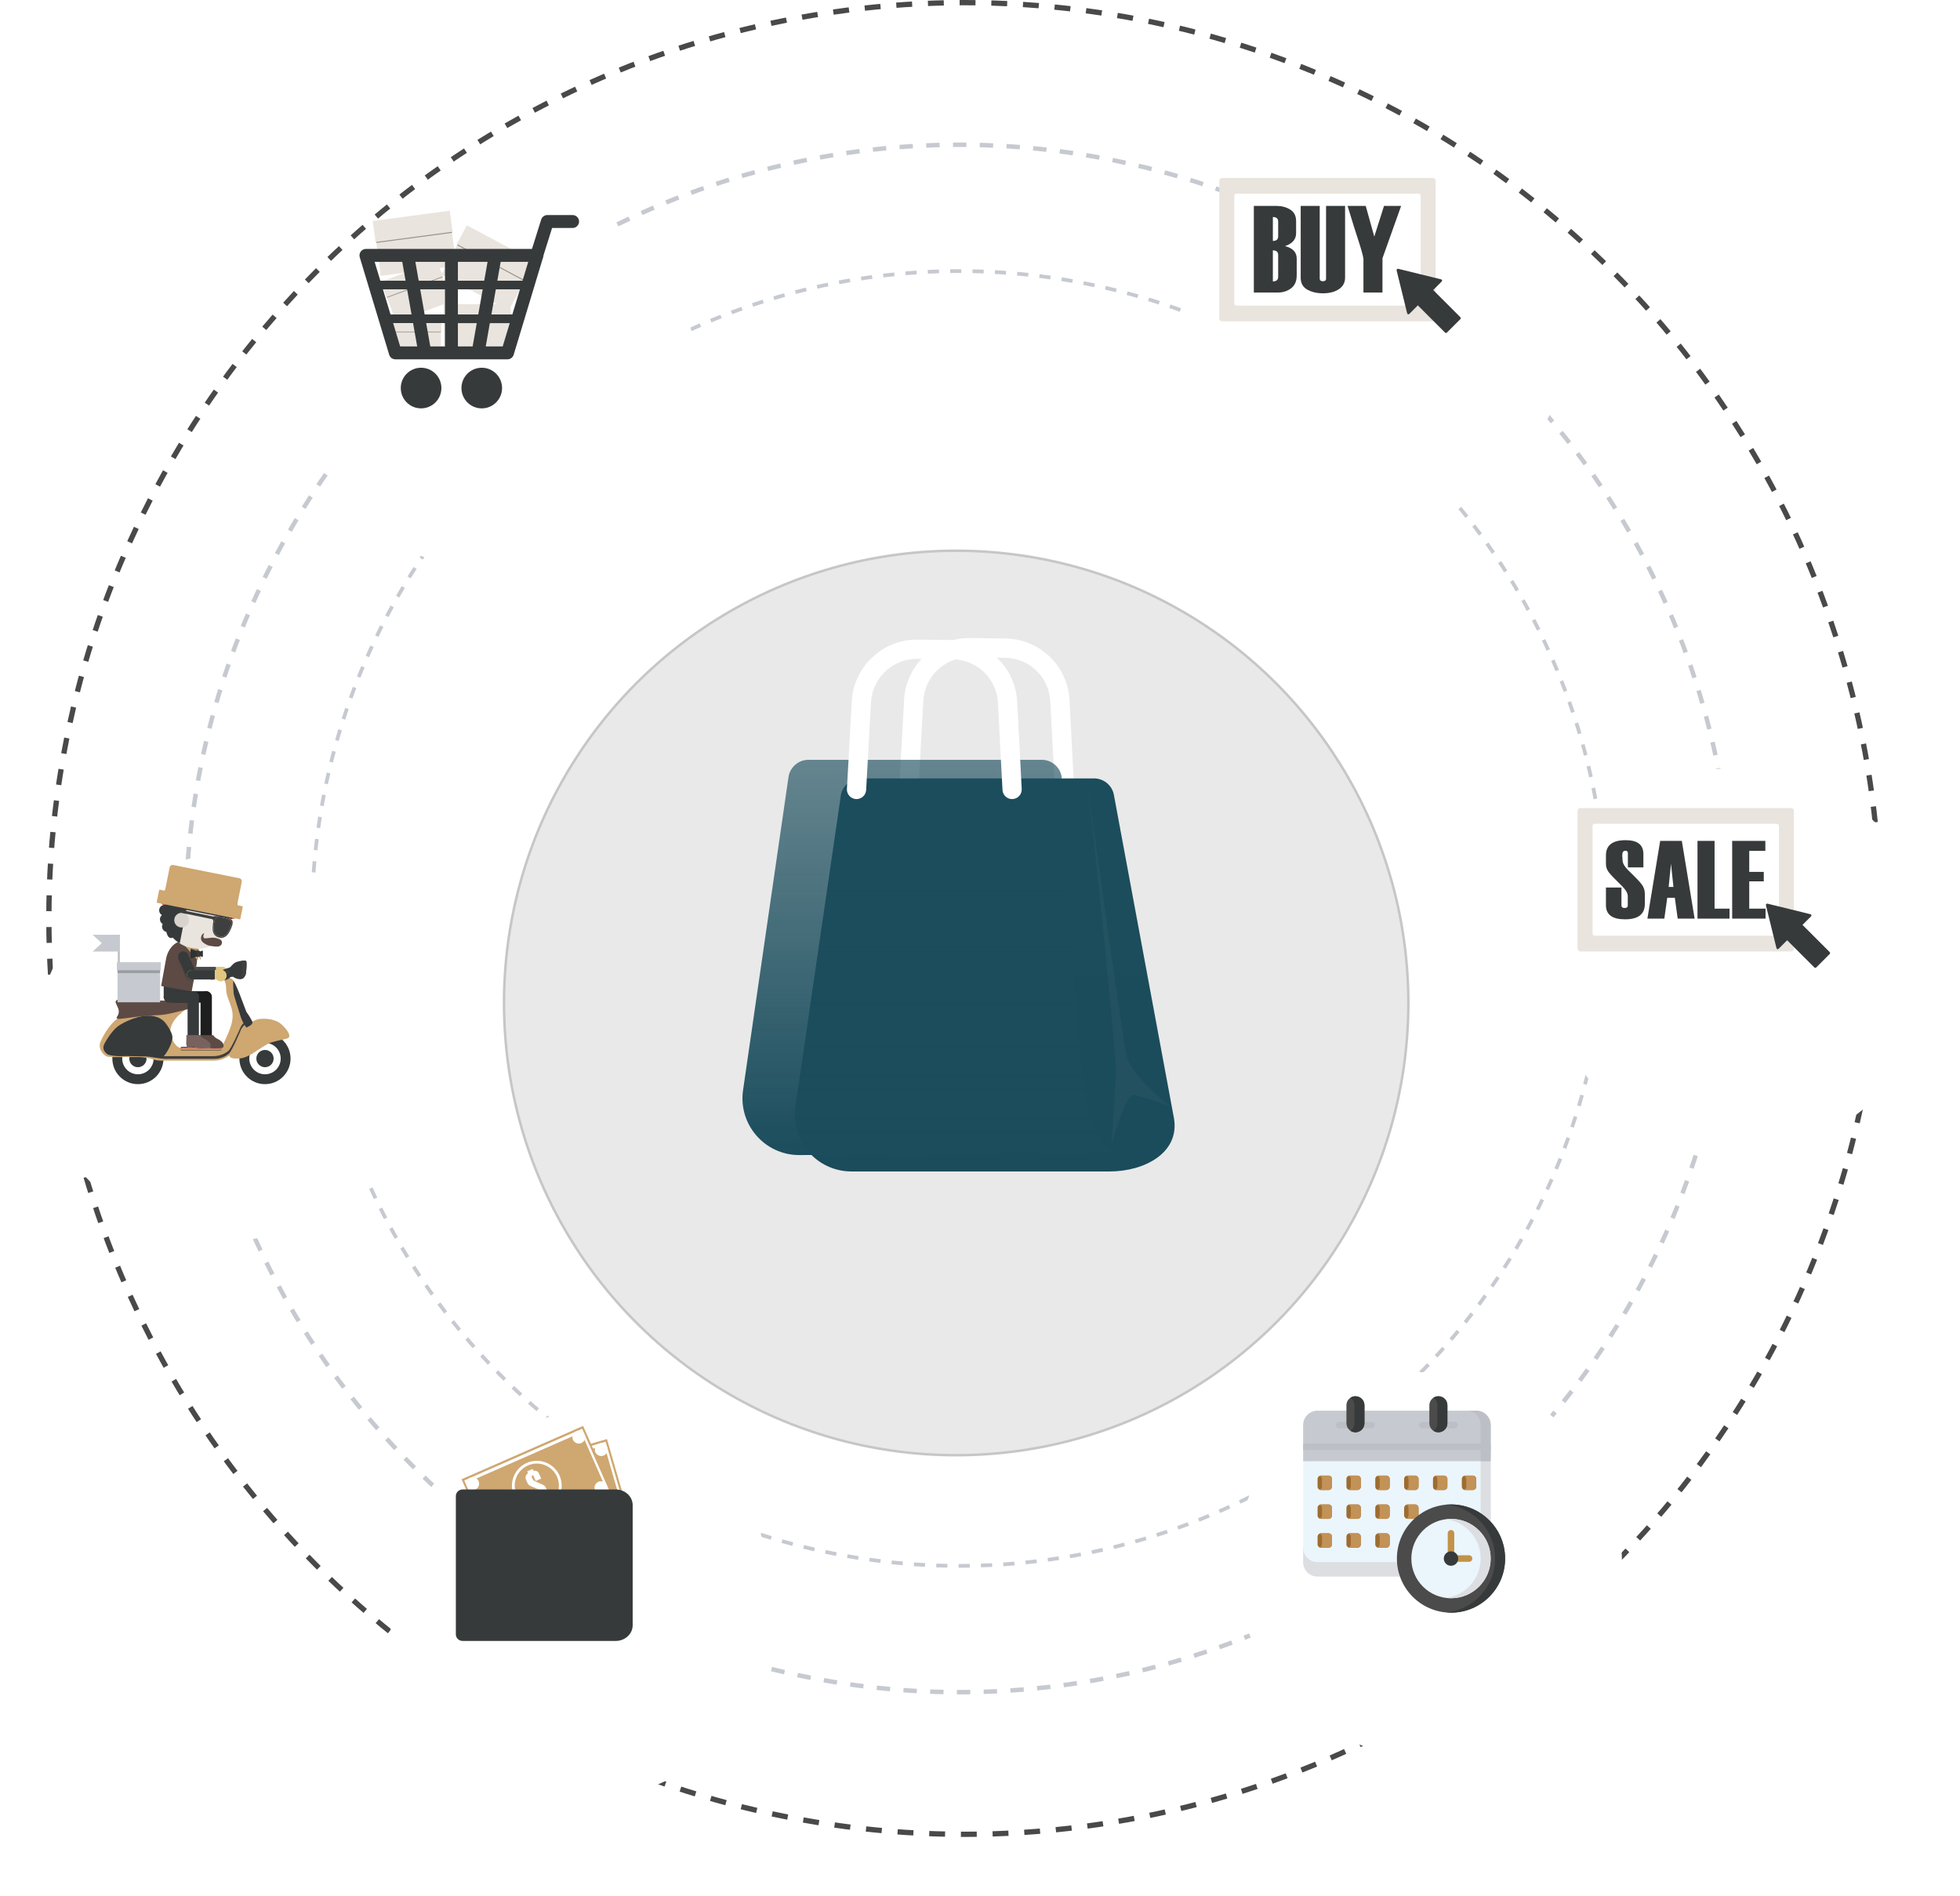 <svg width="731" height="707" viewBox="0 0 731 707" fill="none" xmlns="http://www.w3.org/2000/svg">
<circle cx="359.743" cy="342.5" r="341.516" stroke="#494949" stroke-width="1.968" stroke-dasharray="5.91 5.91"/>
<circle cx="357.777" cy="342.5" r="288.522" stroke="#C6CAD0" stroke-width="1.663" stroke-dasharray="4.99 4.99"/>
<circle cx="357.778" cy="342.501" r="241.416" stroke="#C6CAD0" stroke-width="1.391" stroke-dasharray="4.17 4.17"/>
<g filter="url(#filter0_d_1_194)">
<g filter="url(#filter1_di_1_194)">
<path d="M174.766 183.163C214.474 183.163 246.663 150.974 246.663 111.266C246.663 71.558 214.474 39.369 174.766 39.369C135.058 39.369 102.869 71.558 102.869 111.266C102.869 150.974 135.058 183.163 174.766 183.163Z" fill="white"/>
</g>
<path d="M190.195 115.779H165.701V127.263H190.195V115.779Z" fill="#E9E4DD"/>
<path d="M190.195 115.779H165.701V116.6H190.195V115.779Z" fill="#9A958E"/>
<path d="M190.423 109.475H165.471V116.276H190.423V109.475Z" fill="#E9E4DD"/>
<path d="M164.425 119.328H145.449V128.225H164.425V119.328Z" fill="#E9E4DD"/>
<path d="M164.425 119.328H145.449V119.964H164.425V119.328Z" fill="#9A958E"/>
<path d="M164.6 114.443H145.269V119.712H164.6V114.443Z" fill="#E9E4DD"/>
<path d="M164.824 98.743L144.146 106.389L147.731 116.083L168.409 108.437L164.824 98.743Z" fill="#E9E4DD"/>
<path d="M164.824 98.743L144.146 106.389L144.402 107.081L165.081 99.435L164.824 98.743Z" fill="#9A958E"/>
<path d="M163.051 93.348L141.986 101.137L144.109 106.878L165.174 99.089L163.051 93.348Z" fill="#E9E4DD"/>
<path d="M196.023 100.055L170.913 86.674L164.64 98.446L189.749 111.827L196.023 100.055Z" fill="#E9E4DD"/>
<path d="M196.023 100.057L170.913 86.676L170.465 87.516L195.575 100.898L196.023 100.057Z" fill="#9A958E"/>
<path d="M199.7 93.717L174.121 80.086L170.405 87.058L195.984 100.689L199.7 93.717Z" fill="#E9E4DD"/>
<path d="M168.461 81.94L140.259 85.701L142.022 98.924L170.224 95.162L168.461 81.94Z" fill="#E9E4DD"/>
<path d="M168.461 81.94L140.259 85.701L140.384 86.645L168.587 82.884L168.461 81.94Z" fill="#9A958E"/>
<path d="M167.753 74.647L139.024 78.478L140.068 86.309L168.798 82.478L167.753 74.647Z" fill="#E9E4DD"/>
<path d="M189.277 130.056H147.455C146.393 130.056 145.458 129.36 145.151 128.345L134.174 91.993C133.954 91.264 134.092 90.472 134.546 89.862C135 89.251 135.716 88.891 136.479 88.891H200.256C201.017 88.891 201.734 89.251 202.187 89.862C202.642 90.473 202.779 91.264 202.56 91.993L191.582 128.345C191.273 129.36 190.338 130.056 189.277 130.056ZM149.242 125.243H187.49L197.014 93.703H139.719L149.242 125.243Z" fill="#363A3B"/>
<path d="M154.412 90.878L149.672 91.715L156.092 128.068L160.831 127.231L154.412 90.878Z" fill="#363A3B"/>
<path d="M182.34 90.871L175.925 127.225L180.664 128.061L187.08 91.708L182.34 90.871Z" fill="#363A3B"/>
<path d="M170.774 91.297H165.961V127.65H170.774V91.297Z" fill="#363A3B"/>
<path d="M196.65 100.746H140.082V103.955H196.65V100.746Z" fill="#363A3B"/>
<path d="M192.378 113.324H144.355V116.533H192.378V113.324Z" fill="#363A3B"/>
<path d="M200.175 93.705C199.936 93.705 199.694 93.67 199.454 93.595C198.186 93.198 197.48 91.847 197.878 90.579L201.839 77.945C202.153 76.941 203.083 76.258 204.136 76.258H213.562C214.892 76.258 215.969 77.335 215.969 78.665C215.969 79.993 214.892 81.071 213.562 81.071H205.904L202.472 92.019C202.149 93.047 201.199 93.705 200.175 93.705Z" fill="#363A3B"/>
<path d="M164.623 140.77C164.623 144.954 161.231 148.347 157.047 148.347C152.862 148.347 149.47 144.954 149.47 140.77C149.47 136.585 152.862 133.193 157.047 133.193C161.231 133.193 164.623 136.585 164.623 140.77Z" fill="#363A3B"/>
<path d="M187.252 140.77C187.252 144.954 183.859 148.347 179.674 148.347C175.49 148.347 172.098 144.954 172.098 140.77C172.098 136.585 175.49 133.193 179.674 133.193C183.859 133.193 187.252 136.585 187.252 140.77Z" fill="#363A3B"/>
</g>
<g filter="url(#filter2_di_1_194)">
<path d="M71.426 435.116C111.133 435.116 143.323 402.927 143.323 363.219C143.323 323.512 111.133 291.322 71.426 291.322C31.718 291.322 -0.471 323.512 -0.471 363.219C-0.471 402.927 31.718 435.116 71.426 435.116Z" fill="white"/>
</g>
<path d="M43.911 363.307H44.716V348.563H43.911V363.307Z" fill="#3F3F3F" fill-opacity="0.32"/>
<path d="M37.955 351.703L36.251 350.134L34.547 348.564H44.712V354.843H34.547L36.251 353.274L37.955 351.703Z" fill="#C6CAD0"/>
<path d="M71.69 364.07C70.939 364.07 70.223 363.635 69.901 362.904L67.002 356.322C66.567 355.335 67.015 354.181 68.002 353.746C68.989 353.311 70.142 353.759 70.577 354.747L73.476 361.328C73.911 362.316 73.463 363.469 72.476 363.903C72.22 364.016 71.953 364.07 71.69 364.07Z" fill="#00A59D"/>
<path d="M82.89 364.069H71.895C70.924 364.069 70.137 363.282 70.137 362.311C70.137 361.339 70.924 360.553 71.895 360.553H82.89C83.861 360.553 84.648 361.34 84.648 362.311C84.648 363.282 83.86 364.069 82.89 364.069Z" fill="#E2C781"/>
<path d="M84.917 362.631C84.917 363.818 83.954 364.78 82.768 364.78C81.581 364.78 80.619 363.818 80.619 362.631C80.619 361.445 81.58 360.482 82.768 360.482C83.954 360.482 84.917 361.445 84.917 362.631Z" fill="#E2C781"/>
<path d="M80.5 360.553H71.895C70.924 360.553 70.137 361.34 70.137 362.311C70.137 363.282 70.924 364.069 71.895 364.069H80.5V360.553Z" fill="#464A4B"/>
<path d="M108.365 394.745C108.365 400.012 104.095 404.282 98.828 404.282C93.561 404.282 89.29 400.012 89.29 394.745C89.29 389.477 93.561 385.207 98.828 385.207C104.095 385.206 108.365 389.476 108.365 394.745Z" fill="#363A3B"/>
<path d="M104.686 394.745C104.686 397.98 102.064 400.602 98.83 400.602C95.595 400.602 92.973 397.98 92.973 394.745C92.973 391.511 95.595 388.889 98.83 388.889C102.064 388.889 104.686 391.511 104.686 394.745Z" fill="white"/>
<path d="M102.049 394.746C102.049 396.524 100.607 397.966 98.828 397.966C97.049 397.966 95.608 396.524 95.608 394.746C95.608 392.967 97.05 391.525 98.828 391.525C100.608 391.525 102.049 392.967 102.049 394.746Z" fill="#363A3B"/>
<path d="M60.976 394.745C60.976 400.012 56.706 404.282 51.438 404.282C46.171 404.282 41.901 400.012 41.901 394.745C41.901 389.477 46.171 385.207 51.438 385.207C56.706 385.206 60.976 389.476 60.976 394.745Z" fill="#363A3B"/>
<path d="M57.296 394.745C57.296 397.98 54.674 400.602 51.44 400.602C48.205 400.602 45.583 397.98 45.583 394.745C45.583 391.511 48.205 388.889 51.44 388.889C54.674 388.889 57.296 391.511 57.296 394.745Z" fill="white"/>
<path d="M54.659 394.746C54.659 396.524 53.217 397.966 51.438 397.966C49.659 397.966 48.218 396.524 48.218 394.746C48.218 392.967 49.66 391.525 51.438 391.525C53.218 391.525 54.659 392.967 54.659 394.746Z" fill="#363A3B"/>
<path d="M89.089 394.704C89.089 394.704 86.526 394.954 85.813 394.183C85.099 393.413 85.414 391.825 86.027 390.57C86.639 389.315 89.427 384.232 90.345 383.405C91.263 382.578 94.632 380.282 96.653 380.006C98.674 379.73 102.655 379.791 105.165 382.149C107.676 384.507 108.901 386.882 106.911 387.318C104.92 387.753 101.246 388.549 100.052 389.161C98.858 389.774 95.214 392.162 94.693 392.53C94.172 392.897 91.269 394.758 89.089 394.704Z" fill="#CEA771"/>
<path d="M52.262 394.182H46.729C46.729 394.182 41.432 394.291 40.147 394.047C38.862 393.802 36.344 391.215 37.472 388.493C38.6 385.772 41.799 380.355 45.444 378.885C49.089 377.415 58.596 376.027 58.596 376.027C59.991 375.803 61.388 375.58 62.783 375.356C65.085 374.987 67.549 374.309 69.879 374.326C70.249 374.328 70.719 374.443 70.773 374.822C70.816 375.114 70.569 375.358 70.345 375.54C68.655 376.911 66.849 378.167 65.462 379.864C64.075 381.563 63.142 383.833 63.593 386.009C63.828 387.145 64.419 388.169 65.104 389.088C65.561 389.699 66.082 390.289 66.758 390.615C67.418 390.935 68.168 390.974 68.896 391C72.841 391.144 76.79 391.077 80.737 391.011C81.323 391.001 81.95 390.978 82.422 390.618C82.772 390.353 82.984 389.94 83.182 389.541C83.888 388.111 84.547 386.657 85.159 385.182C86.101 382.909 86.943 380.485 86.732 378.021C86.513 375.442 85.21 373.163 84.573 370.697C84.274 369.535 84.41 368.396 84.217 367.256C84.1 366.567 83.762 365.859 83.547 365.195L85.618 364.379C85.618 364.379 85.514 364.923 86.3 364.923C87.087 364.923 89.106 370.04 89.29 370.53C89.474 371.02 91.834 377.253 91.834 377.253C91.834 377.253 94.115 380.52 94.155 381.296C94.194 382.071 92.818 382.784 92.306 382.979C91.795 383.174 90.694 384.153 90.261 385.133C89.829 386.114 86.721 392.646 85.541 393.585C84.361 394.525 82.315 395.504 79.601 395.504C76.887 395.504 64.181 395.504 64.181 395.504H61.27C61.27 395.504 58.949 395.708 57.14 395.055C55.33 394.4 52.262 394.182 52.262 394.182Z" fill="#CEA771"/>
<path d="M93.271 379.658C92.926 380.251 92.029 380.741 91.644 380.9C91.156 381.101 90.104 382.113 89.691 383.126C89.278 384.138 86.312 390.887 85.184 391.857C84.057 392.827 82.104 393.84 79.513 393.84C76.922 393.84 64.791 393.84 64.791 393.84H62.012C62.012 393.84 59.796 394.05 58.068 393.375C56.34 392.7 53.411 392.475 53.411 392.475H48.128C48.128 392.475 43.135 392.586 41.868 392.34C42.357 392.887 42.889 393.249 43.292 393.334C44.484 393.587 49.4 393.474 49.4 393.474H54.534C54.534 393.474 57.382 393.699 59.06 394.374C60.739 395.049 62.893 394.839 62.893 394.839H65.595C65.595 394.839 77.385 394.839 79.903 394.839C82.422 394.839 84.32 393.826 85.415 392.856C86.511 391.886 89.394 385.137 89.796 384.125C90.197 383.113 91.219 382.1 91.694 381.899C92.168 381.698 93.446 380.962 93.41 380.16C93.404 380.043 93.353 379.868 93.271 379.658Z" fill="#3F3F3F"/>
<path d="M87.222 361.527L79.629 362.217L79.776 363.835L87.369 363.145L87.222 361.527Z" fill="#5D4A44"/>
<path d="M80.505 362.961C80.546 363.409 80.216 363.804 79.77 363.844C79.323 363.884 78.927 363.555 78.887 363.108C78.847 362.662 79.176 362.266 79.623 362.226C80.069 362.185 80.464 362.515 80.505 362.961Z" fill="#5D4A44"/>
<path d="M83.78 365.505C83.78 365.505 82.223 365.217 82.223 364.727C82.223 364.236 81.358 362.449 82.8 361.786C84.242 361.122 85.481 360.978 85.885 360.632C86.29 360.286 87.068 359.017 88.452 358.643C89.837 358.267 91.768 357.864 91.913 358.643C92.057 359.421 91.826 362.593 91.682 363.17C91.537 363.747 91.076 364.755 90.183 365.044C89.288 365.332 88.251 364.958 87.789 364.756C87.328 364.554 87.01 364.151 86.52 364.237C86.029 364.324 85.906 364.327 85.65 364.671C85.395 365.015 83.939 365.539 83.78 365.505Z" fill="#363A3B"/>
<path d="M89.288 370.522C89.148 370.146 87.929 367.053 87.013 365.629C86.899 367.039 87.053 369.643 87.139 370.44C87.243 371.42 89.079 376.809 89.787 379.205C90.251 380.776 91.26 382.324 91.898 383.202C92.053 383.094 92.193 383.012 92.304 382.97C92.816 382.775 94.192 382.062 94.153 381.287C94.114 380.511 91.832 377.244 91.832 377.244C91.832 377.244 89.472 371.012 89.288 370.522Z" fill="#363A3B"/>
<path d="M40.266 393.232C40.266 393.232 37.595 391.777 38.917 389.271C40.238 386.765 42.386 383.721 44.404 382.401C46.421 381.081 50.456 379.169 54.066 378.817C57.922 378.442 60.109 379.813 61.205 380.919C62.301 382.024 64.156 384.987 64.296 386.549C64.437 388.112 63.425 390.187 62.807 391.318C62.188 392.45 60.877 394.495 60.136 394.631C59.397 394.768 55.964 394.015 54.459 393.958C52.954 393.901 47.072 393.799 47.072 393.799C47.072 393.799 42.318 394.094 40.266 393.232Z" fill="#363A3B"/>
<path d="M84.821 361.809L78.852 364.033L79.326 365.305L85.295 363.08L84.821 361.809Z" fill="#3F3F3F"/>
<path d="M79.663 364.442C79.793 364.793 79.615 365.184 79.264 365.315C78.913 365.446 78.522 365.267 78.39 364.916C78.26 364.565 78.439 364.174 78.79 364.043C79.141 363.912 79.532 364.091 79.663 364.442Z" fill="#3F3F3F"/>
<path d="M85.677 362.645C85.562 363.018 85.164 363.227 84.79 363.111C84.416 362.995 84.207 362.597 84.323 362.223C84.439 361.85 84.836 361.641 85.21 361.757C85.585 361.872 85.794 362.27 85.677 362.645Z" fill="#3F3F3F"/>
<path d="M90.216 358.258V365.033C91.091 364.733 91.544 363.74 91.686 363.17C91.83 362.594 92.061 359.421 91.918 358.643C91.83 358.172 91.091 358.133 90.216 358.258Z" fill="#3F3F3F"/>
<path d="M51.004 379.155C51.004 379.155 45.696 379.877 44.717 379.945C43.736 380.012 43.247 379.696 43.628 379.155C44.009 378.613 44.771 377.393 43.928 375.655C43.084 373.917 42.186 372.494 45.805 372.81C49.426 373.126 55.387 373.171 55.387 373.171H64.669H69.323C69.323 373.171 70.875 373.262 70.984 374.368C71.093 375.475 71.27 376.016 69.569 376.433C67.868 376.851 62.329 378.443 59.471 378.511C56.612 378.579 51.004 379.155 51.004 379.155Z" fill="#5D4A44"/>
<path d="M69.322 373.171H64.668H55.386C55.386 373.171 49.425 373.127 45.805 372.81C43.478 372.607 43.018 373.122 43.211 373.978H70.869C70.487 373.239 69.322 373.171 69.322 373.171Z" fill="#5D4A44"/>
<path d="M82.312 391.676H67.747C67.537 391.676 67.365 391.504 67.365 391.294V390.742C67.365 390.532 67.537 390.36 67.747 390.36H82.312C82.522 390.36 82.694 390.532 82.694 390.742V391.294C82.694 391.504 82.522 391.676 82.312 391.676Z" fill="#363A3B"/>
<path d="M82.694 390.637H67.365V390.891H82.694V390.637Z" fill="#F2AC4C"/>
<path d="M82.694 390.893H67.365V391.147H82.694V390.893Z" fill="#E3533F"/>
<path d="M82.694 391.145H67.365V391.398H82.694V391.145Z" fill="#F2EDD8"/>
<path d="M69.963 372.957H62.304C61.615 372.957 61.051 372.393 61.051 371.704V367.079C61.051 366.39 61.615 365.826 62.304 365.826H69.963C70.651 365.826 71.215 366.39 71.215 367.079V371.704C71.216 372.394 70.652 372.957 69.963 372.957Z" fill="#363A3B"/>
<path d="M71.487 369.755L73.323 359.66C74.089 355.452 72.151 351.544 69.018 350.974C65.885 350.405 62.695 353.38 61.93 357.587L60.093 367.683L71.487 369.755Z" fill="#5D4A44"/>
<path d="M72.847 362.297H72.545L69.987 356.491C69.552 355.504 68.4 355.055 67.412 355.491C66.424 355.926 65.977 357.079 66.412 358.067L69.311 364.648C69.633 365.379 70.349 365.814 71.1 365.814C71.136 365.814 71.171 365.811 71.207 365.809C71.239 365.81 71.27 365.813 71.303 365.813H72.207L72.847 362.297Z" fill="#54443F"/>
<path d="M76.904 390.177C75.735 390.177 74.788 389.229 74.788 388.061V371.755C74.788 370.586 75.735 369.639 76.904 369.639C78.073 369.639 79.02 370.586 79.02 371.755V388.061C79.02 389.229 78.073 390.177 76.904 390.177Z" fill="#1E1E1E"/>
<path d="M76.84 373.883H65.349C64.174 373.883 63.222 372.93 63.222 371.755C63.222 370.58 64.174 369.627 65.349 369.627H76.84C78.015 369.627 78.968 370.58 78.968 371.755C78.968 372.93 78.015 373.883 76.84 373.883Z" fill="#1E1E1E"/>
<path d="M79.529 386.016C79.492 386.016 80.112 386.775 80.212 386.852C80.633 387.179 81.118 387.386 81.574 387.64C82.321 388.054 83.49 388.937 83.381 390.051C83.298 390.903 82.635 390.805 82.027 390.856C80.821 390.959 79.672 390.98 78.469 390.842L77.184 390.403C76.574 390.506 75.96 390.601 75.344 390.645C73.956 390.742 74.317 388.573 74.337 387.52L74.332 386.016C74.332 386.016 79.486 386.016 79.529 386.016Z" fill="#5D4A44"/>
<path d="M72.171 373.883H63.069C61.955 373.883 61.051 372.93 61.051 371.755C61.051 370.58 61.955 369.627 63.069 369.627H72.171C73.285 369.627 74.189 370.58 74.189 371.755C74.189 372.93 73.286 373.883 72.171 373.883Z" fill="#363A3B"/>
<path d="M72.073 390.177C70.904 390.177 69.957 389.229 69.957 388.061V371.755C69.957 370.586 70.904 369.639 72.073 369.639C73.242 369.639 74.189 370.586 74.189 371.755V388.061C74.189 389.229 73.243 390.177 72.073 390.177Z" fill="#363A3B"/>
<path d="M74.702 386.016C74.666 386.016 75.285 386.775 75.385 386.852C75.807 387.179 76.291 387.386 76.748 387.64C77.494 388.054 78.663 388.937 78.555 390.051C78.471 390.903 77.809 390.805 77.201 390.856C75.994 390.959 74.846 390.98 73.642 390.842L72.358 390.403C71.747 390.506 71.133 390.601 70.517 390.645C69.129 390.742 69.49 388.573 69.509 387.52L69.506 386.016C69.504 386.016 74.659 386.016 74.702 386.016Z" fill="#77625E"/>
<path d="M71.29 365.238C70.54 365.238 69.824 364.803 69.501 364.071L66.603 357.49C66.168 356.503 66.616 355.349 67.602 354.914C68.59 354.479 69.743 354.927 70.178 355.914L73.077 362.495C73.512 363.483 73.064 364.636 72.077 365.07C71.82 365.185 71.553 365.238 71.29 365.238Z" fill="#363A3B"/>
<path d="M82.49 365.237H71.495C70.524 365.237 69.737 364.449 69.737 363.479C69.737 362.507 70.525 361.721 71.495 361.721H82.49C83.462 361.721 84.248 362.508 84.248 363.479C84.248 364.449 83.462 365.237 82.49 365.237Z" fill="#E2C781"/>
<path d="M84.517 363.799C84.517 364.986 83.555 365.948 82.368 365.948C81.182 365.948 80.219 364.986 80.219 363.799C80.219 362.613 81.182 361.65 82.368 361.65C83.555 361.65 84.517 362.613 84.517 363.799Z" fill="#E2C781"/>
<path d="M80.101 361.721H71.495C70.524 361.721 69.737 362.508 69.737 363.479C69.737 364.45 70.525 365.237 71.495 365.237H80.101V361.721Z" fill="#363A3B"/>
<path d="M68.32 351.178L73.58 353.983C73.621 354.005 73.647 354.051 73.652 354.113L73.946 357.612C73.966 357.844 73.706 358.078 73.584 357.94L68.031 351.634C67.887 351.472 68.136 351.079 68.32 351.178Z" fill="#CEA771"/>
<path d="M73.131 354.798L74.752 357.8C74.798 357.884 74.927 357.836 74.906 357.742L74.093 353.907C74.088 353.886 74.072 353.868 74.053 353.862L69.106 352.468C69.007 352.441 68.95 352.58 69.042 352.628L73.092 354.759C73.109 354.768 73.122 354.781 73.131 354.798Z" fill="#B28B55"/>
<path d="M73.638 356.573C73.744 356.532 73.814 356.429 73.814 356.316V355.662V355.008C73.814 354.894 73.744 354.792 73.638 354.751L73.521 354.706L71.43 353.896C71.249 353.826 71.055 353.96 71.055 354.154V355.663V357.172C71.055 357.366 71.25 357.499 71.43 357.43L73.521 356.619L73.638 356.573Z" fill="#2E3233"/>
<path d="M73.951 355.059C73.88 355.086 73.834 355.154 73.834 355.23V355.661V356.093C73.834 356.169 73.88 356.236 73.951 356.264L74.027 356.293L75.41 356.829C75.53 356.876 75.659 356.787 75.659 356.659V355.661V354.663C75.659 354.535 75.53 354.447 75.41 354.493L74.027 355.029L73.951 355.059Z" fill="#2E3233"/>
<path d="M74.633 355.662V354.872C74.633 354.732 74.556 354.613 74.451 354.59L73.514 354.387C73.382 354.358 73.261 354.493 73.261 354.669V355.661V356.654C73.261 356.83 73.382 356.965 73.514 356.936L74.451 356.733C74.556 356.71 74.633 356.591 74.633 356.451V355.662Z" fill="#363A3B"/>
<path d="M86.421 343.446C85.045 350.389 78.302 354.901 71.359 353.525C64.416 352.149 59.904 345.404 61.28 338.462C62.656 331.52 69.401 327.008 76.343 328.384C83.286 329.761 87.798 336.504 86.421 343.446Z" fill="#E9E4DD"/>
<path d="M64.066 336.399C63.849 337.494 62.785 338.206 61.69 337.989C60.596 337.772 59.883 336.708 60.1 335.613C60.317 334.518 61.381 333.806 62.476 334.023C63.571 334.24 64.283 335.305 64.066 336.399Z" fill="#EA493D"/>
<path d="M64.654 334.347C64.257 335.39 63.09 335.916 62.046 335.519C61.002 335.123 60.478 333.956 60.874 332.912C61.271 331.868 62.438 331.343 63.482 331.74C64.526 332.136 65.05 333.304 64.654 334.347Z" fill="#EA493D"/>
<path d="M66.161 332.587C65.509 333.494 64.246 333.699 63.34 333.048C62.434 332.396 62.227 331.133 62.879 330.227C63.531 329.32 64.794 329.113 65.7 329.765C66.607 330.417 66.813 331.68 66.161 332.587Z" fill="#EA493D"/>
<path d="M68.322 330.771C67.458 331.478 66.184 331.349 65.478 330.484C64.772 329.62 64.899 328.346 65.764 327.64C66.629 326.933 67.903 327.061 68.609 327.927C69.315 328.792 69.186 330.065 68.322 330.771Z" fill="#EA493D"/>
<path d="M70.998 329.545C69.974 329.992 68.782 329.524 68.337 328.501C67.891 327.477 68.358 326.286 69.382 325.839C70.405 325.393 71.597 325.86 72.042 326.884C72.489 327.907 72.02 329.099 70.998 329.545Z" fill="#EA493D"/>
<path d="M73.894 329.086C72.788 329.241 71.766 328.471 71.611 327.365C71.456 326.259 72.226 325.237 73.332 325.082C74.438 324.927 75.46 325.698 75.615 326.804C75.77 327.91 74.999 328.932 73.894 329.086Z" fill="#EA493D"/>
<path d="M76.338 329.316C75.226 329.217 74.405 328.235 74.504 327.123C74.603 326.011 75.585 325.19 76.697 325.289C77.809 325.388 78.63 326.371 78.531 327.482C78.432 328.594 77.45 329.415 76.338 329.316Z" fill="#EA493D"/>
<path d="M78.701 330.105C77.641 329.754 77.067 328.609 77.418 327.55C77.769 326.491 78.913 325.916 79.972 326.267C81.032 326.618 81.606 327.762 81.255 328.822C80.904 329.882 79.761 330.456 78.701 330.105Z" fill="#EA493D"/>
<path d="M81.006 331.386C80.09 330.748 79.865 329.487 80.503 328.571C81.142 327.655 82.402 327.43 83.317 328.068C84.233 328.706 84.459 329.966 83.819 330.883C83.182 331.799 81.923 332.025 81.006 331.386Z" fill="#EA493D"/>
<path d="M82.905 333.612C82.154 332.786 82.215 331.507 83.041 330.756C83.867 330.005 85.145 330.066 85.897 330.892C86.648 331.718 86.588 332.996 85.762 333.748C84.935 334.499 83.657 334.438 82.905 333.612Z" fill="#EA493D"/>
<path d="M84.014 335.559C83.449 334.596 83.773 333.357 84.736 332.793C85.7 332.229 86.938 332.552 87.502 333.515C88.067 334.478 87.743 335.716 86.78 336.281C85.817 336.846 84.578 336.522 84.014 335.559Z" fill="#EA493D"/>
<path d="M84.583 337.238C84.184 336.196 84.707 335.027 85.749 334.628C86.792 334.229 87.96 334.751 88.359 335.794C88.758 336.837 88.236 338.006 87.193 338.405C86.151 338.803 84.982 338.281 84.583 337.238Z" fill="#EA493D"/>
<path d="M84.869 338.957C84.644 337.863 85.347 336.794 86.44 336.568C87.534 336.342 88.603 337.045 88.829 338.139C89.055 339.232 88.352 340.302 87.258 340.528C86.164 340.753 85.095 340.05 84.869 338.957Z" fill="#EA493D"/>
<path d="M84.671 340.765C84.616 339.649 85.475 338.701 86.59 338.645C87.705 338.59 88.654 339.449 88.709 340.564C88.764 341.679 87.905 342.628 86.79 342.683C85.675 342.739 84.727 341.879 84.671 340.765Z" fill="#EA493D"/>
<path d="M65.459 346.095C66.219 346.914 66.078 348.103 65.353 348.952C64.501 349.95 63.179 350.219 62.496 348.846C61.999 347.846 61.785 346.748 62.602 345.989C63.42 345.23 64.7 345.277 65.459 346.095Z" fill="#363A3B"/>
<path d="M64.143 344.414C64.756 345.348 64.496 346.601 63.563 347.214C62.63 347.827 61.377 347.566 60.764 346.633C60.151 345.701 60.411 344.447 61.344 343.834C62.278 343.221 63.531 343.481 64.143 344.414Z" fill="#363A3B"/>
<path d="M63.599 342.163C63.951 343.223 63.377 344.366 62.317 344.718C61.257 345.07 60.113 344.496 59.761 343.436C59.41 342.376 59.983 341.232 61.043 340.88C62.103 340.53 63.247 341.103 63.599 342.163Z" fill="#363A3B"/>
<path d="M63.399 339.347C63.464 340.462 62.613 341.418 61.498 341.483C60.385 341.548 59.428 340.697 59.363 339.583C59.297 338.468 60.149 337.512 61.263 337.447C62.378 337.382 63.334 338.233 63.399 339.347Z" fill="#363A3B"/>
<path d="M69.498 339.316L86.556 342.698C87.479 336.026 83.047 329.711 76.354 328.384C69.411 327.008 62.668 331.519 61.291 338.462C60.23 343.815 62.67 349.045 67.024 351.793L69.498 339.316Z" fill="#363A3B"/>
<path d="M70.405 343.661C70.112 345.143 68.672 346.106 67.19 345.812C65.708 345.518 64.745 344.079 65.038 342.597C65.332 341.115 66.772 340.152 68.253 340.445C69.736 340.739 70.699 342.179 70.405 343.661Z" fill="#D8D3CC"/>
<path d="M80.292 352.964C80.292 352.964 78.936 352.852 77.929 352.608C76.863 352.349 75.285 351.341 75.05 350.502C74.815 349.664 75.051 348.351 76.171 347.951C76.171 347.951 75.197 349.99 76.623 349.908C78.049 349.827 78.909 349.601 79.774 349.666C80.637 349.73 82.512 350.25 82.736 351.047C82.972 351.885 82.478 353.262 80.292 352.964Z" fill="#5D4A44"/>
<path d="M79.743 342.876L67.552 340.371C67.276 340.314 67.095 340.041 67.152 339.764C67.21 339.487 67.483 339.307 67.76 339.364L79.95 341.869C80.227 341.926 80.407 342.199 80.35 342.476C80.293 342.753 80.021 342.932 79.743 342.876Z" fill="#3F3F3F"/>
<path d="M82.205 342.093C82.794 342.121 83.106 342.183 83.681 342.297C83.993 342.358 84.301 342.439 84.603 342.542C84.886 342.637 85.163 342.758 85.427 342.913C85.719 343.085 86.019 343.29 86.189 343.654C86.218 343.717 86.244 343.782 86.266 343.856C86.413 344.372 86.25 344.936 86.056 345.447C86.037 345.498 86.017 345.548 85.998 345.597C85.316 347.328 84.447 349.557 82.241 349.221C81.724 349.142 81.195 349.035 80.735 348.742C80.278 348.451 80.011 348.022 79.802 347.407C79.761 347.284 79.734 347.151 79.718 347.013C79.673 346.64 79.702 346.225 79.719 345.852C79.746 345.228 79.804 344.6 79.9 343.977C79.987 343.413 80.064 342.809 80.443 342.414C80.892 341.944 81.721 342.07 82.205 342.093Z" fill="#3F3F3F"/>
<path d="M86.517 345.353C86.887 344.403 86.749 343.639 86.749 343.639C86.668 343.292 86.464 343.002 86.079 342.803C84.165 341.815 82.087 341.52 79.953 341.669C79.605 341.694 79.531 341.86 79.531 341.86L79.32 342.899C79.32 342.899 79.416 342.961 79.526 343.289C79.636 343.618 79.433 343.993 79.327 345.875C79.221 347.757 79.861 349.211 81.864 349.629C83.089 349.885 84.194 349.506 85.165 348.15C85.558 347.602 85.873 346.951 86.151 346.291C86.165 346.255 86.229 346.091 86.517 345.353ZM86.055 345.447C86.037 345.497 86.017 345.547 85.997 345.597C85.315 347.328 84.447 349.557 82.241 349.22C81.723 349.141 81.194 349.034 80.735 348.741C80.278 348.451 80.011 348.021 79.802 347.406C79.76 347.284 79.734 347.151 79.717 347.012C79.672 346.639 79.702 346.224 79.718 345.851C79.746 345.227 79.804 344.599 79.9 343.976C79.987 343.413 80.064 342.809 80.443 342.413C80.892 341.944 81.72 342.068 82.204 342.092C82.792 342.12 83.104 342.183 83.68 342.296C83.991 342.357 84.3 342.438 84.602 342.541C84.885 342.637 85.162 342.757 85.425 342.912C85.717 343.085 86.018 343.289 86.188 343.653C86.217 343.716 86.243 343.782 86.264 343.855C86.412 344.371 86.249 344.934 86.055 345.447Z" fill="#3F3F3F"/>
<path d="M86.531 341.299L61.837 336.355C61.23 336.233 60.833 335.637 60.954 335.031L63.275 323.439C63.397 322.833 63.993 322.435 64.599 322.557L89.294 327.501C89.901 327.623 90.298 328.219 90.176 328.825L87.856 340.417C87.734 341.023 87.138 341.42 86.531 341.299Z" fill="#CEA771"/>
<path d="M61.716 331.23L61.31 333.257C60.994 334.839 62.013 336.39 63.576 336.703L84.794 340.951C86.357 341.263 87.895 340.225 88.212 338.643L88.618 336.616L61.716 331.23Z" fill="#CEA771"/>
<path d="M89.406 342.828L58.597 336.659C58.492 336.638 58.425 336.536 58.445 336.432L59.35 331.913C59.37 331.809 59.473 331.74 59.578 331.762L90.386 337.93C90.491 337.95 90.559 338.053 90.538 338.158L89.634 342.676C89.612 342.78 89.509 342.849 89.406 342.828Z" fill="#CEA771"/>
<path d="M59.712 359.037H43.826V373.755H59.712V359.037Z" fill="#C6CAD0"/>
<path d="M59.712 359.037H43.826V362.886H59.712V359.037Z" fill="#3F3F3F" fill-opacity="0.32"/>
<path d="M59.95 358.816H43.589V361.79H59.95V358.816Z" fill="#C6CAD0"/>
<g filter="url(#filter3_di_1_194)">
<path d="M203.308 643.767C243.015 643.767 275.205 611.577 275.205 571.87C275.205 532.162 243.015 499.973 203.308 499.973C163.6 499.973 131.411 532.162 131.411 571.87C131.411 611.577 163.6 643.767 203.308 643.767Z" fill="white"/>
</g>
<path d="M226.376 536.622L178.8 550.353L186.288 576.296L233.864 562.565L226.376 536.622Z" fill="#CFA771"/>
<path d="M225.876 537.621L179.758 550.931L186.79 575.296L232.908 561.985L225.876 537.621Z" fill="white"/>
<path d="M225.383 538.951L180.881 551.795L187.282 573.974L231.785 561.13L225.383 538.951Z" fill="#CFA771"/>
<path d="M226.526 539.896C226.893 541.166 226.16 542.494 224.89 542.861C223.619 543.228 222.293 542.495 221.926 541.224C221.559 539.954 222.291 538.627 223.561 538.26C224.832 537.894 226.159 538.626 226.526 539.896Z" fill="white"/>
<path d="M232.224 559.658C232.592 560.93 231.859 562.257 230.588 562.623C229.317 562.99 227.991 562.258 227.624 560.986C227.257 559.716 227.989 558.389 229.26 558.022C230.531 557.655 231.858 558.388 232.224 559.658Z" fill="white"/>
<path d="M190.707 571.641C191.074 572.912 190.341 574.239 189.069 574.606C187.8 574.972 186.472 574.24 186.105 572.968C185.738 571.699 186.472 570.371 187.741 570.004C189.013 569.638 190.341 570.371 190.707 571.641Z" fill="white"/>
<path d="M185.005 551.881C185.372 553.15 184.639 554.478 183.367 554.846C182.098 555.212 180.769 554.479 180.403 553.208C180.036 551.938 180.77 550.611 182.039 550.244C183.311 549.878 184.639 550.611 185.005 551.881Z" fill="white"/>
<path d="M215.231 553.859C216.651 558.782 213.813 563.925 208.89 565.346C203.967 566.767 198.824 563.929 197.403 559.006C195.982 554.083 198.82 548.939 203.744 547.519C208.666 546.097 213.809 548.936 215.231 553.859Z" fill="white"/>
<path d="M214.243 554.146C215.505 558.521 212.983 563.092 208.607 564.355C204.232 565.618 199.662 563.095 198.398 558.72C197.136 554.344 199.658 549.774 204.034 548.511C208.41 547.247 212.98 549.771 214.243 554.146Z" fill="#CFA771"/>
<path d="M208.922 561.515L209.125 562.22L206.996 562.834L206.784 562.1C205.643 562.137 204.934 561.681 204.66 560.732L203.952 558.281L206.095 557.662L206.807 560.128C206.878 560.373 207.059 560.453 207.352 560.369C207.634 560.287 207.74 560.124 207.669 559.879L207.301 558.605C207.223 558.335 207.044 558.093 206.764 557.878C206.484 557.665 205.649 557.181 204.257 556.43C203.572 555.994 203.157 555.53 203.015 555.035L202.666 553.829C202.349 552.729 202.69 551.914 203.689 551.382L203.477 550.647L205.606 550.033L205.818 550.767C206.835 550.728 207.483 551.191 207.761 552.155L208.297 554.014L206.154 554.633L205.583 552.654C205.521 552.44 205.375 552.365 205.145 552.431C204.875 552.509 204.801 552.755 204.92 553.17L205.167 553.854C205.281 554.248 205.68 554.642 206.366 555.034C207.738 555.786 208.586 556.298 208.909 556.573C209.23 556.848 209.452 557.196 209.574 557.616L209.97 558.988C210.302 560.137 209.953 560.98 208.922 561.515Z" fill="white"/>
<path d="M217.481 531.72L172.134 551.611L182.98 576.339L228.328 556.448L217.481 531.72Z" fill="#CFA771"/>
<path d="M217.114 532.779L173.156 552.061L183.342 575.284L227.301 556.002L217.114 532.779Z" fill="white"/>
<path d="M216.805 534.158L174.387 552.764L183.66 573.905L226.078 555.299L216.805 534.158Z" fill="#CFA771"/>
<path d="M218.067 534.955C218.598 536.165 218.047 537.579 216.836 538.109C215.625 538.641 214.213 538.089 213.682 536.878C213.151 535.667 213.701 534.255 214.913 533.723C216.123 533.193 217.536 533.744 218.067 534.955Z" fill="white"/>
<path d="M226.324 553.792C226.856 555.004 226.305 556.416 225.093 556.948C223.882 557.479 222.471 556.928 221.939 555.716C221.409 554.506 221.959 553.093 223.17 552.562C224.381 552.03 225.794 552.582 226.324 553.792Z" fill="white"/>
<path d="M186.754 571.151C187.286 572.363 186.734 573.775 185.522 574.307C184.312 574.838 182.899 574.288 182.368 573.076C181.837 571.865 182.389 570.452 183.598 569.921C184.81 569.39 186.224 569.941 186.754 571.151Z" fill="white"/>
<path d="M178.493 552.314C179.025 553.525 178.473 554.937 177.261 555.469C176.052 555.999 174.638 555.448 174.107 554.237C173.575 553.027 174.128 551.613 175.337 551.083C176.549 550.552 177.962 551.103 178.493 552.314Z" fill="white"/>
<path d="M208.701 550.29C210.759 554.983 208.624 560.455 203.931 562.513C199.238 564.571 193.766 562.436 191.708 557.744C189.649 553.051 191.784 547.578 196.477 545.52C201.169 543.462 206.642 545.597 208.701 550.29Z" fill="white"/>
<path d="M207.759 550.705C209.588 554.876 207.691 559.739 203.521 561.568C199.35 563.397 194.487 561.499 192.657 557.329C190.828 553.158 192.726 548.295 196.896 546.466C201.067 544.637 205.93 546.535 207.759 550.705Z" fill="#CFA771"/>
<path d="M203.45 558.718L203.745 559.39L201.716 560.28L201.409 559.58C200.282 559.768 199.52 559.41 199.123 558.504L198.098 556.169L200.141 555.273L201.172 557.623C201.274 557.856 201.465 557.912 201.743 557.789C202.012 557.671 202.095 557.496 201.993 557.262L201.461 556.048C201.348 555.791 201.138 555.574 200.832 555.399C200.527 555.224 199.635 554.855 198.157 554.294C197.419 553.953 196.947 553.546 196.741 553.075L196.236 551.925C195.777 550.878 196.007 550.024 196.928 549.365L196.621 548.665L198.65 547.775L198.957 548.476C199.96 548.303 200.663 548.676 201.066 549.595L201.843 551.366L199.801 552.263L198.973 550.376C198.883 550.172 198.729 550.117 198.509 550.213C198.252 550.326 198.211 550.58 198.384 550.975L198.718 551.621C198.883 551.997 199.331 552.334 200.063 552.633C201.523 553.197 202.43 553.594 202.787 553.823C203.142 554.053 203.408 554.368 203.583 554.768L204.156 556.076C204.636 557.17 204.401 558.051 203.45 558.718Z" fill="white"/>
<path d="M229.623 555.422H172.539C171.142 555.422 170.01 556.537 170.01 557.912V609.424C170.01 610.799 171.143 611.914 172.539 611.914H229.623C233.109 611.914 235.961 609.289 235.961 606.081V561.255C235.96 558.047 233.109 555.422 229.623 555.422Z" fill="#363A3B"/>
<g filter="url(#filter4_di_1_194)">
<path d="M519.234 628.019C558.942 628.019 591.131 595.83 591.131 556.122C591.131 516.414 558.942 484.225 519.234 484.225C479.527 484.225 447.337 516.414 447.337 556.122C447.337 595.83 479.527 628.019 519.234 628.019Z" fill="white"/>
</g>
<g clip-path="url(#clip0_1_194)">
<path d="M522.139 587.915H491.396C488.425 587.915 486.016 585.506 486.016 582.535V577.155H527.307L522.139 587.915Z" fill="#C6CAD0" fill-opacity="0.61"/>
<path d="M555.965 544.871V582.533H491.396C488.425 582.533 486.016 580.124 486.016 577.152V544.871L523.681 531.42L555.965 544.871Z" fill="#EBF5FC"/>
<path d="M495.521 555.632H492.662C492.328 555.632 492.007 555.5 491.771 555.263C491.534 555.027 491.401 554.706 491.401 554.371V551.513C491.401 551.179 491.534 550.858 491.771 550.622C492.007 550.385 492.328 550.252 492.662 550.252H495.521C495.855 550.252 496.176 550.385 496.412 550.622C496.649 550.858 496.782 551.179 496.782 551.513V554.371C496.782 554.706 496.649 555.027 496.412 555.263C496.176 555.5 495.855 555.632 495.521 555.632ZM506.281 555.632H503.423C503.089 555.632 502.768 555.5 502.531 555.263C502.295 555.027 502.162 554.706 502.162 554.371V551.513C502.162 551.179 502.295 550.858 502.531 550.622C502.768 550.385 503.089 550.252 503.423 550.252H506.281C506.616 550.252 506.936 550.385 507.173 550.622C507.409 550.858 507.542 551.179 507.542 551.513V554.371C507.542 554.706 507.409 555.027 507.173 555.263C506.936 555.5 506.616 555.632 506.281 555.632ZM517.042 555.632H514.183C513.849 555.632 513.528 555.5 513.292 555.263C513.055 555.027 512.922 554.706 512.922 554.371V551.513C512.922 551.179 513.055 550.858 513.292 550.622C513.528 550.385 513.849 550.252 514.183 550.252H517.042C517.376 550.252 517.697 550.385 517.933 550.622C518.17 550.858 518.303 551.179 518.303 551.513V554.371C518.303 554.706 518.17 555.027 517.933 555.263C517.697 555.5 517.376 555.632 517.042 555.632ZM527.802 555.632H524.944C524.61 555.632 524.289 555.5 524.052 555.263C523.816 555.027 523.683 554.706 523.683 554.371V551.513C523.683 551.179 523.816 550.858 524.052 550.622C524.289 550.385 524.61 550.252 524.944 550.252H527.802C528.137 550.252 528.457 550.385 528.694 550.622C528.93 550.858 529.063 551.179 529.063 551.513V554.371C529.063 554.706 528.93 555.027 528.694 555.263C528.457 555.5 528.137 555.632 527.802 555.632ZM538.561 555.632H535.703C535.368 555.632 535.047 555.5 534.811 555.263C534.575 555.027 534.442 554.706 534.442 554.371V551.513C534.442 551.179 534.575 550.858 534.811 550.622C535.047 550.385 535.368 550.252 535.703 550.252H538.561C538.895 550.252 539.216 550.385 539.453 550.622C539.689 550.858 539.822 551.179 539.822 551.513V554.371C539.822 554.706 539.689 555.027 539.453 555.263C539.216 555.5 538.895 555.632 538.561 555.632ZM549.321 555.632H546.463C546.129 555.632 545.808 555.5 545.572 555.263C545.335 555.027 545.202 554.706 545.202 554.371V551.513C545.202 551.179 545.335 550.858 545.572 550.622C545.808 550.385 546.129 550.252 546.463 550.252H549.321C549.656 550.252 549.977 550.385 550.213 550.622C550.45 550.858 550.582 551.179 550.582 551.513V554.371C550.582 554.706 550.45 555.027 550.213 555.263C549.977 555.5 549.656 555.632 549.321 555.632ZM495.521 566.393H492.662C492.328 566.393 492.007 566.26 491.771 566.024C491.534 565.787 491.401 565.466 491.401 565.132V562.274C491.401 561.939 491.534 561.618 491.771 561.382C492.007 561.145 492.328 561.013 492.662 561.013H495.521C495.855 561.013 496.176 561.145 496.412 561.382C496.649 561.618 496.782 561.939 496.782 562.274V565.132C496.782 565.466 496.649 565.787 496.412 566.024C496.176 566.26 495.855 566.393 495.521 566.393ZM506.281 566.393H503.423C503.089 566.393 502.768 566.26 502.531 566.024C502.295 565.787 502.162 565.466 502.162 565.132V562.274C502.162 561.939 502.295 561.618 502.531 561.382C502.768 561.145 503.089 561.013 503.423 561.013H506.281C506.616 561.013 506.936 561.145 507.173 561.382C507.409 561.618 507.542 561.939 507.542 562.274V565.132C507.542 565.466 507.409 565.787 507.173 566.024C506.936 566.26 506.616 566.393 506.281 566.393ZM517.042 566.393H514.183C513.849 566.393 513.528 566.26 513.292 566.024C513.055 565.787 512.922 565.466 512.922 565.132V562.274C512.922 561.939 513.055 561.618 513.292 561.382C513.528 561.145 513.849 561.013 514.183 561.013H517.042C517.376 561.013 517.697 561.145 517.933 561.382C518.17 561.618 518.303 561.939 518.303 562.274V565.132C518.303 565.466 518.17 565.787 517.933 566.024C517.697 566.26 517.376 566.393 517.042 566.393ZM529.063 566.393V562.358C529.063 562.181 529.028 562.006 528.961 561.843C528.893 561.68 528.794 561.531 528.669 561.407C528.544 561.282 528.396 561.183 528.233 561.115C528.07 561.047 527.895 561.013 527.718 561.013H525.028C524.671 561.013 524.329 561.154 524.077 561.407C523.825 561.659 523.683 562.001 523.683 562.358V565.048C523.683 565.405 523.825 565.747 524.077 565.999C524.329 566.251 524.671 566.393 525.028 566.393H529.063ZM495.521 577.153H492.662C492.328 577.153 492.007 577.021 491.771 576.784C491.534 576.548 491.401 576.227 491.401 575.892V573.034C491.401 572.7 491.534 572.379 491.771 572.143C492.007 571.906 492.328 571.773 492.662 571.773H495.521C495.855 571.773 496.176 571.906 496.412 572.143C496.649 572.379 496.782 572.7 496.782 573.034V575.892C496.782 576.227 496.649 576.548 496.412 576.784C496.176 577.021 495.855 577.153 495.521 577.153ZM506.281 577.153H503.423C503.089 577.153 502.768 577.021 502.531 576.784C502.295 576.548 502.162 576.227 502.162 575.892V573.034C502.162 572.7 502.295 572.379 502.531 572.143C502.768 571.906 503.089 571.773 503.423 571.773H506.281C506.616 571.773 506.936 571.906 507.173 572.143C507.409 572.379 507.542 572.7 507.542 573.034V575.892C507.542 576.227 507.409 576.548 507.173 576.784C506.936 577.021 506.616 577.153 506.281 577.153ZM517.042 577.153H514.183C513.849 577.153 513.528 577.021 513.292 576.784C513.055 576.548 512.922 576.227 512.922 575.892V573.034C512.922 572.7 513.055 572.379 513.292 572.143C513.528 571.906 513.849 571.773 514.183 571.773H517.042C517.376 571.773 517.697 571.906 517.933 572.143C518.17 572.379 518.303 572.7 518.303 573.034V575.892C518.303 576.227 518.17 576.548 517.933 576.784C517.697 577.021 517.376 577.153 517.042 577.153Z" fill="#9C6C30"/>
<path d="M549.281 550.252H546.499C546.331 550.252 546.171 550.285 546.023 550.343C546.265 550.439 546.473 550.605 546.62 550.821C546.767 551.036 546.845 551.291 546.845 551.551V554.333C546.845 554.882 546.504 555.351 546.023 555.541C546.171 555.599 546.331 555.632 546.499 555.632H549.281C549.626 555.632 549.956 555.496 550.2 555.252C550.443 555.008 550.58 554.678 550.58 554.333V551.551C550.58 551.207 550.443 550.876 550.2 550.633C549.956 550.389 549.626 550.252 549.281 550.252ZM538.521 550.252H535.739C535.57 550.252 535.41 550.285 535.262 550.343C535.505 550.439 535.713 550.605 535.86 550.821C536.006 551.036 536.085 551.291 536.085 551.551V554.333C536.085 554.882 535.744 555.351 535.262 555.541C535.41 555.599 535.57 555.632 535.739 555.632H538.521C538.691 555.632 538.86 555.599 539.018 555.534C539.175 555.468 539.319 555.373 539.439 555.252C539.56 555.131 539.656 554.988 539.721 554.831C539.786 554.673 539.82 554.504 539.82 554.333V551.551C539.82 551.381 539.786 551.212 539.721 551.054C539.656 550.897 539.56 550.753 539.439 550.633C539.319 550.512 539.175 550.416 539.018 550.351C538.86 550.286 538.691 550.252 538.521 550.252ZM527.762 550.252H524.98C524.812 550.252 524.651 550.285 524.504 550.343C524.985 550.534 525.326 551.002 525.326 551.551V554.333C525.326 554.882 524.985 555.351 524.504 555.541C524.651 555.599 524.812 555.632 524.98 555.632H527.762C528.106 555.632 528.437 555.496 528.681 555.252C528.924 555.008 529.061 554.678 529.061 554.333V551.551C529.061 551.207 528.924 550.876 528.681 550.633C528.437 550.389 528.106 550.252 527.762 550.252ZM517.001 550.252H514.219C514.051 550.252 513.891 550.285 513.743 550.343C514.224 550.534 514.566 551.002 514.566 551.551V554.333C514.566 554.882 514.224 555.351 513.743 555.541C513.891 555.599 514.051 555.632 514.219 555.632H517.001C517.346 555.632 517.676 555.496 517.92 555.252C518.164 555.008 518.3 554.678 518.301 554.333V551.551C518.3 551.207 518.164 550.876 517.92 550.633C517.676 550.389 517.346 550.252 517.001 550.252ZM506.241 550.252H503.459C503.29 550.252 503.13 550.285 502.982 550.343C503.225 550.439 503.433 550.605 503.58 550.821C503.726 551.036 503.805 551.291 503.805 551.551V554.333C503.805 554.882 503.464 555.351 502.982 555.541C503.13 555.599 503.29 555.632 503.459 555.632H506.241C506.585 555.632 506.916 555.496 507.159 555.252C507.403 555.008 507.54 554.678 507.54 554.333V551.551C507.54 551.207 507.403 550.876 507.159 550.633C506.916 550.389 506.585 550.252 506.241 550.252ZM495.48 550.252H492.698C492.53 550.252 492.37 550.285 492.222 550.343C492.703 550.534 493.045 551.002 493.045 551.551V554.333C493.045 554.882 492.703 555.351 492.222 555.541C492.37 555.599 492.53 555.632 492.698 555.632H495.48C495.825 555.632 496.155 555.496 496.399 555.252C496.643 555.008 496.779 554.678 496.779 554.333V551.551C496.779 551.207 496.643 550.876 496.399 550.633C496.155 550.389 495.825 550.252 495.48 550.252ZM495.48 561.013H492.698C492.53 561.013 492.37 561.046 492.222 561.104C492.703 561.294 493.045 561.763 493.045 562.312V565.094C493.045 565.643 492.703 566.112 492.222 566.302C492.37 566.36 492.53 566.393 492.698 566.393H495.48C495.825 566.393 496.155 566.256 496.399 566.013C496.643 565.769 496.779 565.439 496.779 565.094V562.312C496.779 561.967 496.643 561.637 496.399 561.393C496.155 561.15 495.825 561.013 495.48 561.013ZM495.48 571.773H492.698C492.53 571.773 492.37 571.806 492.222 571.865C492.703 572.055 493.045 572.523 493.045 573.072V575.855C493.045 576.404 492.703 576.872 492.222 577.062C492.37 577.121 492.53 577.154 492.698 577.154H495.48C495.825 577.154 496.155 577.017 496.399 576.773C496.643 576.53 496.779 576.199 496.779 575.855V573.073C496.779 572.728 496.643 572.398 496.399 572.154C496.155 571.91 495.825 571.773 495.48 571.773ZM506.241 561.013H503.459C503.29 561.013 503.13 561.046 502.982 561.104C503.225 561.2 503.433 561.366 503.58 561.581C503.726 561.797 503.805 562.051 503.805 562.312V565.094C503.805 565.643 503.464 566.112 502.982 566.302C503.13 566.36 503.29 566.393 503.459 566.393H506.241C506.585 566.393 506.916 566.256 507.159 566.013C507.403 565.769 507.54 565.439 507.54 565.094V562.312C507.54 561.967 507.403 561.637 507.159 561.393C506.916 561.15 506.585 561.013 506.241 561.013ZM506.241 571.773H503.459C503.29 571.773 503.13 571.806 502.982 571.865C503.225 571.96 503.433 572.126 503.58 572.342C503.726 572.557 503.805 572.812 503.805 573.072V575.855C503.805 576.404 503.464 576.872 502.982 577.062C503.13 577.121 503.29 577.154 503.459 577.154H506.241C506.585 577.154 506.916 577.017 507.159 576.773C507.403 576.53 507.54 576.199 507.54 575.855V573.073C507.54 572.902 507.506 572.733 507.441 572.575C507.376 572.418 507.28 572.274 507.159 572.154C507.039 572.033 506.896 571.938 506.738 571.872C506.58 571.807 506.411 571.773 506.241 571.773ZM517.001 561.013H514.219C514.051 561.013 513.891 561.046 513.743 561.104C514.224 561.294 514.566 561.763 514.566 562.312V565.094C514.566 565.643 514.224 566.112 513.743 566.302C513.891 566.36 514.051 566.393 514.219 566.393H517.001C517.346 566.393 517.676 566.256 517.92 566.013C518.164 565.769 518.3 565.439 518.301 565.094V562.312C518.3 561.967 518.164 561.637 517.92 561.393C517.676 561.15 517.346 561.013 517.001 561.013ZM529.061 566.393V562.312C529.061 562.141 529.027 561.972 528.962 561.815C528.897 561.657 528.801 561.514 528.68 561.393C528.56 561.273 528.417 561.177 528.259 561.112C528.101 561.046 527.932 561.013 527.762 561.013H524.98C524.811 561.013 524.651 561.046 524.503 561.104C524.985 561.294 525.326 561.763 525.326 562.312V565.094C525.326 565.643 524.985 566.112 524.503 566.302C524.651 566.36 524.811 566.393 524.98 566.393H529.061V566.393ZM517.001 571.773H514.219C514.051 571.773 513.891 571.806 513.743 571.865C514.224 572.055 514.566 572.523 514.566 573.072V575.855C514.566 576.404 514.224 576.872 513.743 577.062C513.891 577.121 514.051 577.154 514.219 577.154H517.001C517.346 577.154 517.676 577.017 517.92 576.773C518.164 576.53 518.3 576.199 518.301 575.855V573.073C518.301 572.902 518.267 572.733 518.202 572.575C518.136 572.418 518.041 572.275 517.92 572.154C517.799 572.033 517.656 571.938 517.499 571.872C517.341 571.807 517.172 571.773 517.001 571.773Z" fill="#C29256"/>
<path d="M552.225 543.315V582.534H555.963V544.872L552.225 543.315Z" fill="#DCDEE2"/>
<path d="M555.965 544.87V531.419C555.965 528.448 553.556 526.039 550.585 526.039H491.396C488.425 526.039 486.016 528.448 486.016 531.419V544.87H555.965Z" fill="#C6CAD0"/>
<path d="M502.968 532.639H499.466C499.143 532.639 498.833 532.51 498.604 532.282C498.376 532.054 498.248 531.744 498.248 531.421C498.248 531.098 498.376 530.788 498.604 530.56C498.833 530.331 499.143 530.203 499.466 530.203H502.968C503.291 530.203 503.6 530.331 503.829 530.56C504.057 530.788 504.185 531.098 504.185 531.421C504.185 531.744 504.057 532.054 503.829 532.282C503.6 532.51 503.291 532.639 502.968 532.639ZM511.571 532.639H508.069C507.746 532.639 507.436 532.51 507.208 532.282C506.98 532.054 506.851 531.744 506.851 531.421C506.851 531.098 506.98 530.788 507.208 530.56C507.436 530.331 507.746 530.203 508.069 530.203H511.571C512.244 530.203 512.789 530.748 512.789 531.421C512.789 532.094 512.244 532.639 511.571 532.639ZM533.906 532.639H530.404C530.081 532.639 529.771 532.51 529.543 532.282C529.314 532.054 529.186 531.744 529.186 531.421C529.186 531.098 529.314 530.788 529.543 530.56C529.771 530.331 530.081 530.203 530.404 530.203H533.906C534.579 530.203 535.124 530.748 535.124 531.421C535.124 532.094 534.579 532.639 533.906 532.639ZM542.51 532.639H539.007C538.684 532.639 538.375 532.51 538.146 532.282C537.918 532.054 537.79 531.744 537.79 531.421C537.79 531.098 537.918 530.788 538.146 530.56C538.375 530.331 538.684 530.203 539.007 530.203H542.51C542.833 530.203 543.142 530.331 543.371 530.56C543.599 530.788 543.727 531.098 543.727 531.421C543.727 531.744 543.599 532.054 543.371 532.282C543.142 532.51 542.833 532.639 542.51 532.639Z" fill="#BCC0C6"/>
<path d="M508.886 530.748C508.886 532.606 507.38 534.111 505.523 534.111C503.666 534.111 502.161 532.606 502.161 530.748V524.023C502.16 522.166 503.666 520.66 505.523 520.66C507.38 520.66 508.886 522.166 508.886 524.023V530.748H508.886ZM539.824 530.748C539.824 532.606 538.319 534.111 536.462 534.111C534.604 534.111 533.099 532.606 533.099 530.748V524.023C533.099 522.166 534.604 520.66 536.461 520.66C538.319 520.66 539.824 522.166 539.824 524.023V530.748H539.824Z" fill="#4B4B4B"/>
<path d="M536.459 520.66C535.768 520.66 535.127 520.869 534.593 521.226C535.496 521.829 536.09 522.856 536.09 524.023V530.748C536.09 531.915 535.496 532.943 534.593 533.546C535.145 533.915 535.795 534.112 536.459 534.111C538.316 534.111 539.821 532.606 539.821 530.749V524.023C539.822 522.166 538.316 520.66 536.459 520.66ZM505.52 520.66C504.83 520.66 504.189 520.869 503.655 521.226C504.557 521.829 505.152 522.856 505.152 524.023V530.748C505.152 531.915 504.557 532.943 503.655 533.546C504.207 533.915 504.856 534.112 505.52 534.111C507.378 534.111 508.883 532.606 508.883 530.749V524.023C508.883 522.166 507.378 520.66 505.52 520.66Z" fill="#363A3B"/>
<path d="M550.583 526.039H546.847C549.819 526.039 552.227 528.448 552.227 531.419V544.87H555.963V531.42C555.963 528.448 553.555 526.039 550.583 526.039Z" fill="#BCC0C6"/>
<path d="M486.016 538.274H555.965V540.709H486.016V538.274Z" fill="#BCC0C6"/>
<path d="M541.167 601.364C552.31 601.364 561.343 592.331 561.343 581.188C561.343 570.045 552.31 561.012 541.167 561.012C530.024 561.012 520.991 570.045 520.991 581.188C520.991 592.331 530.024 601.364 541.167 601.364Z" fill="#4B4B4B"/>
<path d="M541.168 595.984C549.34 595.984 555.964 589.36 555.964 581.188C555.964 573.017 549.34 566.393 541.168 566.393C532.997 566.393 526.372 573.017 526.372 581.188C526.372 589.36 532.997 595.984 541.168 595.984Z" fill="#EBF5FC"/>
<path d="M541.165 579.714C541.005 579.714 540.846 579.683 540.699 579.621C540.551 579.56 540.417 579.47 540.303 579.357C540.19 579.244 540.101 579.11 540.039 578.962C539.978 578.814 539.947 578.656 539.947 578.496V571.771C539.947 571.448 540.075 571.138 540.303 570.91C540.532 570.681 540.842 570.553 541.165 570.553C541.488 570.553 541.797 570.681 542.026 570.91C542.254 571.138 542.382 571.448 542.382 571.771V578.496C542.382 578.819 542.254 579.129 542.026 579.357C541.797 579.586 541.488 579.714 541.165 579.714ZM547.89 582.404H543.855C543.532 582.404 543.222 582.276 542.993 582.047C542.765 581.819 542.637 581.509 542.637 581.186C542.637 580.863 542.765 580.554 542.993 580.325C543.222 580.097 543.532 579.969 543.855 579.969H547.89C548.213 579.969 548.523 580.097 548.751 580.325C548.979 580.554 549.108 580.863 549.108 581.186C549.108 581.509 548.979 581.819 548.751 582.047C548.523 582.276 548.213 582.404 547.89 582.404Z" fill="#C29249"/>
<path d="M541.17 561.012C540.54 561.012 539.917 561.042 539.302 561.099C549.57 562.041 557.611 570.675 557.611 581.188C557.611 591.701 549.569 600.335 539.302 601.277C539.917 601.334 540.54 601.364 541.17 601.364C552.312 601.364 561.346 592.331 561.346 581.188C561.346 570.045 552.313 561.012 541.17 561.012Z" fill="#363A3B"/>
<path d="M541.168 566.393C540.536 566.393 539.914 566.433 539.302 566.509C546.593 567.427 552.232 573.649 552.232 581.188C552.232 588.728 546.593 594.95 539.302 595.867C539.914 595.944 540.536 595.984 541.168 595.984C549.34 595.984 555.964 589.36 555.964 581.188C555.964 573.017 549.34 566.393 541.168 566.393Z" fill="#DCDEE2"/>
<path d="M541.168 583.879C542.654 583.879 543.858 582.674 543.858 581.189C543.858 579.703 542.654 578.498 541.168 578.498C539.682 578.498 538.478 579.703 538.478 581.189C538.478 582.674 539.682 583.879 541.168 583.879Z" fill="#363A3B"/>
</g>
<g filter="url(#filter5_di_1_194)">
<path d="M499.933 166.833C539.641 166.833 571.83 134.644 571.83 94.936C571.83 55.228 539.641 23.039 499.933 23.039C460.225 23.039 428.036 55.228 428.036 94.936C428.036 134.644 460.225 166.833 499.933 166.833Z" fill="white"/>
</g>
<path d="M534.429 119.806H455.77C455.215 119.806 454.76 119.352 454.76 118.796V67.36C454.76 66.804 455.215 66.35 455.77 66.35H534.429C534.985 66.35 535.439 66.804 535.439 67.36V118.796C535.44 119.352 534.985 119.806 534.429 119.806Z" fill="#E9E4DD"/>
<path d="M529.036 113.951H461.165C460.709 113.951 460.336 113.578 460.336 113.122V73.036C460.336 72.58 460.709 72.207 461.165 72.207H529.036C529.491 72.207 529.865 72.58 529.865 73.036V113.122C529.865 113.578 529.492 113.951 529.036 113.951Z" fill="white"/>
<path d="M467.629 109.083V76.781H475.986C477.983 76.781 479.718 77.236 481.189 78.144C482.661 79.053 483.396 80.506 483.396 82.503V86.986C483.396 89.254 482.015 90.852 479.252 91.784C482.165 92.504 483.622 94.058 483.622 96.446V102.709C483.622 104.841 482.927 106.436 481.538 107.495C480.149 108.554 478.493 109.084 476.571 109.084H467.629V109.083ZM476.706 88.13V82.619C476.706 81.49 476.045 80.926 474.724 80.926V89.846C476.045 89.846 476.706 89.275 476.706 88.13ZM476.706 103.226V95.05C476.706 93.924 476.045 93.361 474.724 93.361V104.938C476.045 104.938 476.706 104.368 476.706 103.226Z" fill="#363A3B"/>
<path d="M485.105 76.781H492.202V103.902C492.202 104.548 492.599 104.871 493.396 104.871C494.176 104.871 494.567 104.548 494.567 103.902V76.781H501.663V103.519C501.663 105.381 500.889 106.823 499.343 107.844C497.795 108.866 495.814 109.376 493.396 109.376C491.159 109.376 489.218 108.918 487.574 108.001C485.93 107.086 485.107 105.606 485.107 103.564V76.781H485.105Z" fill="#363A3B"/>
<path d="M522.566 76.781L517.926 89.801L515.605 96.312V109.084H508.51V96.559C508.374 95.418 507.766 93.188 506.685 89.869C505.754 87.062 504.387 82.698 502.585 76.781H509.358L512.553 88.234L516.18 76.781H522.566Z" fill="#363A3B"/>
<path d="M544.649 119.018L539.661 124.006C539.458 124.21 539.125 124.21 538.922 124.006L524.531 109.615C524.327 109.411 524.327 109.078 524.531 108.875L529.518 103.887C529.721 103.684 530.054 103.684 530.257 103.887L544.649 118.279C544.853 118.482 544.853 118.815 544.649 119.018Z" fill="#363A3B"/>
<path d="M520.882 100.838C520.796 100.486 521.128 100.154 521.48 100.24L529.493 102.209L537.507 104.178C537.859 104.265 537.967 104.705 537.702 104.971L531.657 111.015L525.613 117.06C525.347 117.326 524.907 117.218 524.82 116.866L522.851 108.852L520.882 100.838Z" fill="#363A3B"/>
<g filter="url(#filter6_di_1_194)">
<path d="M635.367 402.636C675.075 402.636 707.265 370.447 707.265 330.739C707.265 291.031 675.075 258.842 635.367 258.842C595.66 258.842 563.47 291.031 563.47 330.739C563.47 370.447 595.66 402.636 635.367 402.636Z" fill="white"/>
</g>
<path d="M668.05 354.791H589.391C588.835 354.791 588.38 354.336 588.38 353.781V302.345C588.38 301.789 588.835 301.334 589.391 301.334H668.05C668.606 301.334 669.06 301.789 669.06 302.345V353.781C669.06 354.336 668.606 354.791 668.05 354.791Z" fill="#E9E4DD"/>
<path d="M662.656 348.936H594.785C594.329 348.936 593.956 348.563 593.956 348.107V308.021C593.956 307.565 594.329 307.192 594.785 307.192H662.656C663.112 307.192 663.485 307.565 663.485 308.021V348.107C663.485 348.563 663.112 348.936 662.656 348.936Z" fill="white"/>
<path d="M598.949 330.954H604.731V337.605C604.731 338.265 605.131 338.596 605.934 338.596C606.708 338.596 607.096 338.266 607.096 337.605V334.168C607.096 333.117 606.395 331.884 604.993 330.468C602.285 327.84 600.6 326.075 599.94 325.172C599.28 324.269 598.949 323.278 598.949 322.2V318.945C598.949 315.185 601.406 313.305 606.318 313.305C610.718 313.305 612.917 315.016 612.917 318.44V323.454H607.136V318.117C607.136 317.537 606.813 317.248 606.167 317.248C605.411 317.248 605.033 317.807 605.033 318.926L605.155 320.806C605.155 321.884 605.871 323.138 607.303 324.566C609.965 327.113 611.656 328.892 612.379 329.903C613.102 330.913 613.463 332.059 613.463 333.34V337.038C613.463 340.893 611 342.82 606.075 342.82C601.324 342.82 598.949 341.069 598.949 337.564V330.954Z" fill="#363A3B"/>
<path d="M632.024 342.557H625.715L624.64 334.775H621.814L620.726 342.557H614.417L619.179 313.569H627.253L632.024 342.557ZM624.126 330.752L623.21 322.1L622.342 330.752H624.126Z" fill="#363A3B"/>
<path d="M645.042 342.557H633.096V313.569H639.463V338.837H645.042V342.557Z" fill="#363A3B"/>
<path d="M658.482 342.557H646.029V313.569H658.401V317.288H652.397V325.131H657.814V328.649H652.397V338.837H658.481L658.482 342.557Z" fill="#363A3B"/>
<path d="M682.388 355.763L677.399 360.75C677.196 360.953 676.863 360.953 676.66 360.75L662.269 346.359C662.066 346.155 662.066 345.823 662.269 345.619L667.256 340.631C667.46 340.428 667.793 340.428 667.996 340.631L682.388 355.022C682.591 355.226 682.591 355.559 682.388 355.763Z" fill="#363A3B"/>
<path d="M658.621 337.58C658.534 337.229 658.866 336.896 659.218 336.983L667.232 338.951L675.245 340.921C675.597 341.007 675.706 341.447 675.441 341.713L669.395 347.758L663.351 353.803C663.085 354.068 662.645 353.96 662.558 353.608L660.59 345.594L658.621 337.58Z" fill="#363A3B"/>
<g filter="url(#filter7_d_1_194)">
<circle cx="356.618" cy="336.816" r="169.099" fill="#E9E9E9"/>
<circle cx="356.618" cy="336.816" r="168.638" stroke="black" stroke-opacity="0.15" stroke-width="0.922"/>
</g>
<g filter="url(#filter8_dii_1_194)">
<path d="M400.571 298.884L398.851 265.842C397.843 253.237 387.544 243.61 374.901 243.449L361.793 243.283C361.691 243.283 361.588 243.281 361.484 243.281C348.916 243.281 338.293 253.015 337.235 265.572L335.388 298.865C335.22 300.842 336.689 302.578 338.665 302.745C338.768 302.754 338.87 302.758 338.971 302.758C340.818 302.758 342.387 301.342 342.546 299.467L344.393 266.175C345.138 257.335 352.551 250.465 361.45 250.465C361.534 250.465 361.618 250.465 361.701 250.467L374.809 250.632C383.72 250.745 390.979 257.531 391.691 266.413L393.41 299.45C393.559 301.325 395.115 302.76 396.968 302.76C397.069 302.76 397.171 302.756 397.274 302.747C399.251 302.59 400.727 300.86 400.571 298.884Z" fill="white"/>
</g>
<g filter="url(#filter9_dii_1_194)">
<path d="M313.589 290.009L296.645 406.083C294.791 418.777 304.69 430.15 317.589 430.15H413.811C426.875 430.15 439.983 423.207 437.855 410.39L415.462 289.862C414.859 286.237 411.707 283.576 408.012 283.576H321.061C317.311 283.58 314.129 286.317 313.589 290.009Z" fill="url(#paint0_linear_1_194)"/>
</g>
<path d="M294.074 289.792L277.13 406.521C275.277 419.286 285.176 430.724 298.074 430.724L415.876 430.132C415.876 430.132 408.58 428.199 405.553 413.056C400.386 387.221 395.949 289.647 395.949 289.647C395.347 286.001 392.194 283.328 388.5 283.328H301.549C297.796 283.326 294.614 286.079 294.074 289.792Z" fill="url(#paint1_linear_1_194)"/>
<g filter="url(#filter10_dii_1_194)">
<path d="M381.053 299.456L379.334 266.415C378.325 253.809 368.027 244.182 355.384 244.021L342.276 243.856C342.174 243.856 342.071 243.854 341.969 243.854C329.401 243.854 318.778 253.587 317.719 266.145L315.872 299.437C315.705 301.414 317.174 303.15 319.15 303.318C319.253 303.326 319.355 303.33 319.456 303.33C321.303 303.33 322.872 301.914 323.031 300.04L324.878 266.747C325.623 257.907 333.036 251.035 341.935 251.035C342.019 251.035 342.102 251.035 342.186 251.037L355.294 251.203C364.207 251.315 371.464 258.102 372.175 266.984L373.895 300.021C374.043 301.895 375.6 303.33 377.453 303.33C377.554 303.33 377.656 303.326 377.759 303.318C379.733 303.163 381.21 301.433 381.053 299.456Z" fill="white"/>
</g>
<path opacity="0.2" d="M405.802 293.926C405.802 293.926 416.466 390.97 416.087 401.003C415.709 411.036 414.573 426.557 414.573 426.557C414.573 426.557 420.062 407.628 422.712 408.195C425.363 408.762 436.594 412.548 436.594 412.548C436.594 412.548 422.557 402.218 420.158 393.619C419.02 389.552 405.802 293.926 405.802 293.926Z" fill="#426777"/>
<defs>
<filter id="filter0_d_1_194" x="77.28" y="17.717" width="194.972" height="194.972" filterUnits="userSpaceOnUse" color-interpolation-filters="sRGB">
<feFlood flood-opacity="0" result="BackgroundImageFix"/>
<feColorMatrix in="SourceAlpha" type="matrix" values="0 0 0 0 0 0 0 0 0 0 0 0 0 0 0 0 0 0 127 0" result="hardAlpha"/>
<feOffset dy="3.937"/>
<feGaussianBlur stdDeviation="12.794"/>
<feComposite in2="hardAlpha" operator="out"/>
<feColorMatrix type="matrix" values="0 0 0 0 0 0 0 0 0 0.247 0 0 0 0 0.6 0 0 0 0.1 0"/>
<feBlend mode="normal" in2="BackgroundImageFix" result="effect1_dropShadow_1_194"/>
<feBlend mode="normal" in="SourceGraphic" in2="effect1_dropShadow_1_194" result="shape"/>
</filter>
<filter id="filter1_di_1_194" x="69.98" y="24.68" width="209.572" height="233.48" filterUnits="userSpaceOnUse" color-interpolation-filters="sRGB">
<feFlood flood-opacity="0" result="BackgroundImageFix"/>
<feColorMatrix in="SourceAlpha" type="matrix" values="0 0 0 0 0 0 0 0 0 0 0 0 0 0 0 0 0 0 127 0" result="hardAlpha"/>
<feOffset dy="42.108"/>
<feGaussianBlur stdDeviation="16.445"/>
<feColorMatrix type="matrix" values="0 0 0 0 0 0 0 0 0 0 0 0 0 0 0 0 0 0 0.05 0"/>
<feBlend mode="normal" in2="BackgroundImageFix" result="effect1_dropShadow_1_194"/>
<feBlend mode="normal" in="SourceGraphic" in2="effect1_dropShadow_1_194" result="shape"/>
<feColorMatrix in="SourceAlpha" type="matrix" values="0 0 0 0 0 0 0 0 0 0 0 0 0 0 0 0 0 0 127 0" result="hardAlpha"/>
<feOffset dx="13.823" dy="-14.689"/>
<feGaussianBlur stdDeviation="14.689"/>
<feComposite in2="hardAlpha" operator="arithmetic" k2="-1" k3="1"/>
<feColorMatrix type="matrix" values="0 0 0 0 0.247 0 0 0 0 0.459 0 0 0 0 0.749 0 0 0 0.21 0"/>
<feBlend mode="normal" in2="shape" result="effect2_innerShadow_1_194"/>
</filter>
<filter id="filter2_di_1_194" x="-33.36" y="276.633" width="209.572" height="233.48" filterUnits="userSpaceOnUse" color-interpolation-filters="sRGB">
<feFlood flood-opacity="0" result="BackgroundImageFix"/>
<feColorMatrix in="SourceAlpha" type="matrix" values="0 0 0 0 0 0 0 0 0 0 0 0 0 0 0 0 0 0 127 0" result="hardAlpha"/>
<feOffset dy="42.108"/>
<feGaussianBlur stdDeviation="16.445"/>
<feColorMatrix type="matrix" values="0 0 0 0 0 0 0 0 0 0 0 0 0 0 0 0 0 0 0.05 0"/>
<feBlend mode="normal" in2="BackgroundImageFix" result="effect1_dropShadow_1_194"/>
<feBlend mode="normal" in="SourceGraphic" in2="effect1_dropShadow_1_194" result="shape"/>
<feColorMatrix in="SourceAlpha" type="matrix" values="0 0 0 0 0 0 0 0 0 0 0 0 0 0 0 0 0 0 127 0" result="hardAlpha"/>
<feOffset dx="13.823" dy="-14.689"/>
<feGaussianBlur stdDeviation="14.689"/>
<feComposite in2="hardAlpha" operator="arithmetic" k2="-1" k3="1"/>
<feColorMatrix type="matrix" values="0 0 0 0 0.247 0 0 0 0 0.459 0 0 0 0 0.749 0 0 0 0.21 0"/>
<feBlend mode="normal" in2="shape" result="effect2_innerShadow_1_194"/>
</filter>
<filter id="filter3_di_1_194" x="98.522" y="485.284" width="209.572" height="233.48" filterUnits="userSpaceOnUse" color-interpolation-filters="sRGB">
<feFlood flood-opacity="0" result="BackgroundImageFix"/>
<feColorMatrix in="SourceAlpha" type="matrix" values="0 0 0 0 0 0 0 0 0 0 0 0 0 0 0 0 0 0 127 0" result="hardAlpha"/>
<feOffset dy="42.108"/>
<feGaussianBlur stdDeviation="16.445"/>
<feColorMatrix type="matrix" values="0 0 0 0 0 0 0 0 0 0 0 0 0 0 0 0 0 0 0.05 0"/>
<feBlend mode="normal" in2="BackgroundImageFix" result="effect1_dropShadow_1_194"/>
<feBlend mode="normal" in="SourceGraphic" in2="effect1_dropShadow_1_194" result="shape"/>
<feColorMatrix in="SourceAlpha" type="matrix" values="0 0 0 0 0 0 0 0 0 0 0 0 0 0 0 0 0 0 127 0" result="hardAlpha"/>
<feOffset dx="13.823" dy="-14.689"/>
<feGaussianBlur stdDeviation="14.689"/>
<feComposite in2="hardAlpha" operator="arithmetic" k2="-1" k3="1"/>
<feColorMatrix type="matrix" values="0 0 0 0 0.247 0 0 0 0 0.459 0 0 0 0 0.749 0 0 0 0.21 0"/>
<feBlend mode="normal" in2="shape" result="effect2_innerShadow_1_194"/>
</filter>
<filter id="filter4_di_1_194" x="414.448" y="469.536" width="209.572" height="233.48" filterUnits="userSpaceOnUse" color-interpolation-filters="sRGB">
<feFlood flood-opacity="0" result="BackgroundImageFix"/>
<feColorMatrix in="SourceAlpha" type="matrix" values="0 0 0 0 0 0 0 0 0 0 0 0 0 0 0 0 0 0 127 0" result="hardAlpha"/>
<feOffset dy="42.108"/>
<feGaussianBlur stdDeviation="16.445"/>
<feColorMatrix type="matrix" values="0 0 0 0 0 0 0 0 0 0 0 0 0 0 0 0 0 0 0.05 0"/>
<feBlend mode="normal" in2="BackgroundImageFix" result="effect1_dropShadow_1_194"/>
<feBlend mode="normal" in="SourceGraphic" in2="effect1_dropShadow_1_194" result="shape"/>
<feColorMatrix in="SourceAlpha" type="matrix" values="0 0 0 0 0 0 0 0 0 0 0 0 0 0 0 0 0 0 127 0" result="hardAlpha"/>
<feOffset dx="13.823" dy="-14.689"/>
<feGaussianBlur stdDeviation="14.689"/>
<feComposite in2="hardAlpha" operator="arithmetic" k2="-1" k3="1"/>
<feColorMatrix type="matrix" values="0 0 0 0 0.247 0 0 0 0 0.459 0 0 0 0 0.749 0 0 0 0.21 0"/>
<feBlend mode="normal" in2="shape" result="effect2_innerShadow_1_194"/>
</filter>
<filter id="filter5_di_1_194" x="395.147" y="8.35" width="209.572" height="233.48" filterUnits="userSpaceOnUse" color-interpolation-filters="sRGB">
<feFlood flood-opacity="0" result="BackgroundImageFix"/>
<feColorMatrix in="SourceAlpha" type="matrix" values="0 0 0 0 0 0 0 0 0 0 0 0 0 0 0 0 0 0 127 0" result="hardAlpha"/>
<feOffset dy="42.108"/>
<feGaussianBlur stdDeviation="16.445"/>
<feColorMatrix type="matrix" values="0 0 0 0 0 0 0 0 0 0 0 0 0 0 0 0 0 0 0.05 0"/>
<feBlend mode="normal" in2="BackgroundImageFix" result="effect1_dropShadow_1_194"/>
<feBlend mode="normal" in="SourceGraphic" in2="effect1_dropShadow_1_194" result="shape"/>
<feColorMatrix in="SourceAlpha" type="matrix" values="0 0 0 0 0 0 0 0 0 0 0 0 0 0 0 0 0 0 127 0" result="hardAlpha"/>
<feOffset dx="13.823" dy="-14.689"/>
<feGaussianBlur stdDeviation="14.689"/>
<feComposite in2="hardAlpha" operator="arithmetic" k2="-1" k3="1"/>
<feColorMatrix type="matrix" values="0 0 0 0 0.247 0 0 0 0 0.459 0 0 0 0 0.749 0 0 0 0.21 0"/>
<feBlend mode="normal" in2="shape" result="effect2_innerShadow_1_194"/>
</filter>
<filter id="filter6_di_1_194" x="530.581" y="244.153" width="209.572" height="233.48" filterUnits="userSpaceOnUse" color-interpolation-filters="sRGB">
<feFlood flood-opacity="0" result="BackgroundImageFix"/>
<feColorMatrix in="SourceAlpha" type="matrix" values="0 0 0 0 0 0 0 0 0 0 0 0 0 0 0 0 0 0 127 0" result="hardAlpha"/>
<feOffset dy="42.108"/>
<feGaussianBlur stdDeviation="16.445"/>
<feColorMatrix type="matrix" values="0 0 0 0 0 0 0 0 0 0 0 0 0 0 0 0 0 0 0.05 0"/>
<feBlend mode="normal" in2="BackgroundImageFix" result="effect1_dropShadow_1_194"/>
<feBlend mode="normal" in="SourceGraphic" in2="effect1_dropShadow_1_194" result="shape"/>
<feColorMatrix in="SourceAlpha" type="matrix" values="0 0 0 0 0 0 0 0 0 0 0 0 0 0 0 0 0 0 127 0" result="hardAlpha"/>
<feOffset dx="13.823" dy="-14.689"/>
<feGaussianBlur stdDeviation="14.689"/>
<feComposite in2="hardAlpha" operator="arithmetic" k2="-1" k3="1"/>
<feColorMatrix type="matrix" values="0 0 0 0 0.247 0 0 0 0 0.459 0 0 0 0 0.749 0 0 0 0.21 0"/>
<feBlend mode="normal" in2="shape" result="effect2_innerShadow_1_194"/>
</filter>
<filter id="filter7_d_1_194" x="150.322" y="167.717" width="412.591" height="412.591" filterUnits="userSpaceOnUse" color-interpolation-filters="sRGB">
<feFlood flood-opacity="0" result="BackgroundImageFix"/>
<feColorMatrix in="SourceAlpha" type="matrix" values="0 0 0 0 0 0 0 0 0 0 0 0 0 0 0 0 0 0 127 0" result="hardAlpha"/>
<feOffset dy="37.197"/>
<feGaussianBlur stdDeviation="18.598"/>
<feColorMatrix type="matrix" values="0 0 0 0 0.106 0 0 0 0 0.302 0 0 0 0 0.365 0 0 0 0.05 0"/>
<feBlend mode="normal" in2="BackgroundImageFix" result="effect1_dropShadow_1_194"/>
<feBlend mode="normal" in="SourceGraphic" in2="effect1_dropShadow_1_194" result="shape"/>
</filter>
<filter id="filter8_dii_1_194" x="323.333" y="236.591" width="89.291" height="83.562" filterUnits="userSpaceOnUse" color-interpolation-filters="sRGB">
<feFlood flood-opacity="0" result="BackgroundImageFix"/>
<feColorMatrix in="SourceAlpha" type="matrix" values="0 0 0 0 0 0 0 0 0 0 0 0 0 0 0 0 0 0 127 0" result="hardAlpha"/>
<feOffset dy="5.352"/>
<feGaussianBlur stdDeviation="6.021"/>
<feColorMatrix type="matrix" values="0 0 0 0 0 0 0 0 0 0 0 0 0 0 0 0 0 0 0.15 0"/>
<feBlend mode="normal" in2="BackgroundImageFix" result="effect1_dropShadow_1_194"/>
<feBlend mode="normal" in="SourceGraphic" in2="effect1_dropShadow_1_194" result="shape"/>
<feColorMatrix in="SourceAlpha" type="matrix" values="0 0 0 0 0 0 0 0 0 0 0 0 0 0 0 0 0 0 127 0" result="hardAlpha"/>
<feOffset dy="-6.69"/>
<feGaussianBlur stdDeviation="3.345"/>
<feComposite in2="hardAlpha" operator="arithmetic" k2="-1" k3="1"/>
<feColorMatrix type="matrix" values="0 0 0 0 0 0 0 0 0 0 0 0 0 0 0 0 0 0 0.25 0"/>
<feBlend mode="normal" in2="shape" result="effect2_innerShadow_1_194"/>
<feColorMatrix in="SourceAlpha" type="matrix" values="0 0 0 0 0 0 0 0 0 0 0 0 0 0 0 0 0 0 127 0" result="hardAlpha"/>
<feOffset dy="-4.014"/>
<feGaussianBlur stdDeviation="4.014"/>
<feComposite in2="hardAlpha" operator="arithmetic" k2="-1" k3="1"/>
<feColorMatrix type="matrix" values="0 0 0 0 1 0 0 0 0 1 0 0 0 0 1 0 0 0 0.85 0"/>
<feBlend mode="normal" in2="effect2_innerShadow_1_194" result="effect3_innerShadow_1_194"/>
</filter>
<filter id="filter9_dii_1_194" x="269.661" y="274.21" width="195.182" height="202.77" filterUnits="userSpaceOnUse" color-interpolation-filters="sRGB">
<feFlood flood-opacity="0" result="BackgroundImageFix"/>
<feColorMatrix in="SourceAlpha" type="matrix" values="0 0 0 0 0 0 0 0 0 0 0 0 0 0 0 0 0 0 127 0" result="hardAlpha"/>
<feOffset dy="20.07"/>
<feGaussianBlur stdDeviation="13.38"/>
<feColorMatrix type="matrix" values="0 0 0 0 0.106 0 0 0 0 0.302 0 0 0 0 0.365 0 0 0 0.55 0"/>
<feBlend mode="normal" in2="BackgroundImageFix" result="effect1_dropShadow_1_194"/>
<feBlend mode="normal" in="SourceGraphic" in2="effect1_dropShadow_1_194" result="shape"/>
<feColorMatrix in="SourceAlpha" type="matrix" values="0 0 0 0 0 0 0 0 0 0 0 0 0 0 0 0 0 0 127 0" result="hardAlpha"/>
<feOffset dy="-9.366"/>
<feGaussianBlur stdDeviation="15.387"/>
<feComposite in2="hardAlpha" operator="arithmetic" k2="-1" k3="1"/>
<feColorMatrix type="matrix" values="0 0 0 0 0.106 0 0 0 0 0.302 0 0 0 0 0.365 0 0 0 0.25 0"/>
<feBlend mode="normal" in2="shape" result="effect2_innerShadow_1_194"/>
<feColorMatrix in="SourceAlpha" type="matrix" values="0 0 0 0 0 0 0 0 0 0 0 0 0 0 0 0 0 0 127 0" result="hardAlpha"/>
<feOffset dy="-4.014"/>
<feGaussianBlur stdDeviation="2.676"/>
<feComposite in2="hardAlpha" operator="arithmetic" k2="-1" k3="1"/>
<feColorMatrix type="matrix" values="0 0 0 0 0.106 0 0 0 0 0.302 0 0 0 0 0.365 0 0 0 0.67 0"/>
<feBlend mode="normal" in2="effect2_innerShadow_1_194" result="effect3_innerShadow_1_194"/>
</filter>
<filter id="filter10_dii_1_194" x="303.817" y="237.164" width="89.289" height="83.56" filterUnits="userSpaceOnUse" color-interpolation-filters="sRGB">
<feFlood flood-opacity="0" result="BackgroundImageFix"/>
<feColorMatrix in="SourceAlpha" type="matrix" values="0 0 0 0 0 0 0 0 0 0 0 0 0 0 0 0 0 0 127 0" result="hardAlpha"/>
<feOffset dy="5.352"/>
<feGaussianBlur stdDeviation="6.021"/>
<feColorMatrix type="matrix" values="0 0 0 0 0 0 0 0 0 0 0 0 0 0 0 0 0 0 0.15 0"/>
<feBlend mode="normal" in2="BackgroundImageFix" result="effect1_dropShadow_1_194"/>
<feBlend mode="normal" in="SourceGraphic" in2="effect1_dropShadow_1_194" result="shape"/>
<feColorMatrix in="SourceAlpha" type="matrix" values="0 0 0 0 0 0 0 0 0 0 0 0 0 0 0 0 0 0 127 0" result="hardAlpha"/>
<feOffset dy="-6.69"/>
<feGaussianBlur stdDeviation="3.345"/>
<feComposite in2="hardAlpha" operator="arithmetic" k2="-1" k3="1"/>
<feColorMatrix type="matrix" values="0 0 0 0 0 0 0 0 0 0 0 0 0 0 0 0 0 0 0.25 0"/>
<feBlend mode="normal" in2="shape" result="effect2_innerShadow_1_194"/>
<feColorMatrix in="SourceAlpha" type="matrix" values="0 0 0 0 0 0 0 0 0 0 0 0 0 0 0 0 0 0 127 0" result="hardAlpha"/>
<feOffset dy="-4.014"/>
<feGaussianBlur stdDeviation="4.014"/>
<feComposite in2="hardAlpha" operator="arithmetic" k2="-1" k3="1"/>
<feColorMatrix type="matrix" values="0 0 0 0 1 0 0 0 0 1 0 0 0 0 1 0 0 0 0.85 0"/>
<feBlend mode="normal" in2="effect2_innerShadow_1_194" result="effect3_innerShadow_1_194"/>
</filter>
<linearGradient id="paint0_linear_1_194" x1="367.252" y1="283.576" x2="367.252" y2="430.15" gradientUnits="userSpaceOnUse">
<stop stop-color="#1B4D5D"/>
<stop offset="1" stop-color="#1B4C5B"/>
</linearGradient>
<linearGradient id="paint1_linear_1_194" x1="346.391" y1="283.328" x2="346.391" y2="430.724" gradientUnits="userSpaceOnUse">
<stop stop-color="#1B4D5D" stop-opacity="0.64"/>
<stop offset="1" stop-color="#1B4D5D"/>
</linearGradient>
<clipPath id="clip0_1_194">
<rect width="80.704" height="80.704" fill="white" transform="translate(483.327 520.658)"/>
</clipPath>
</defs>
</svg>
